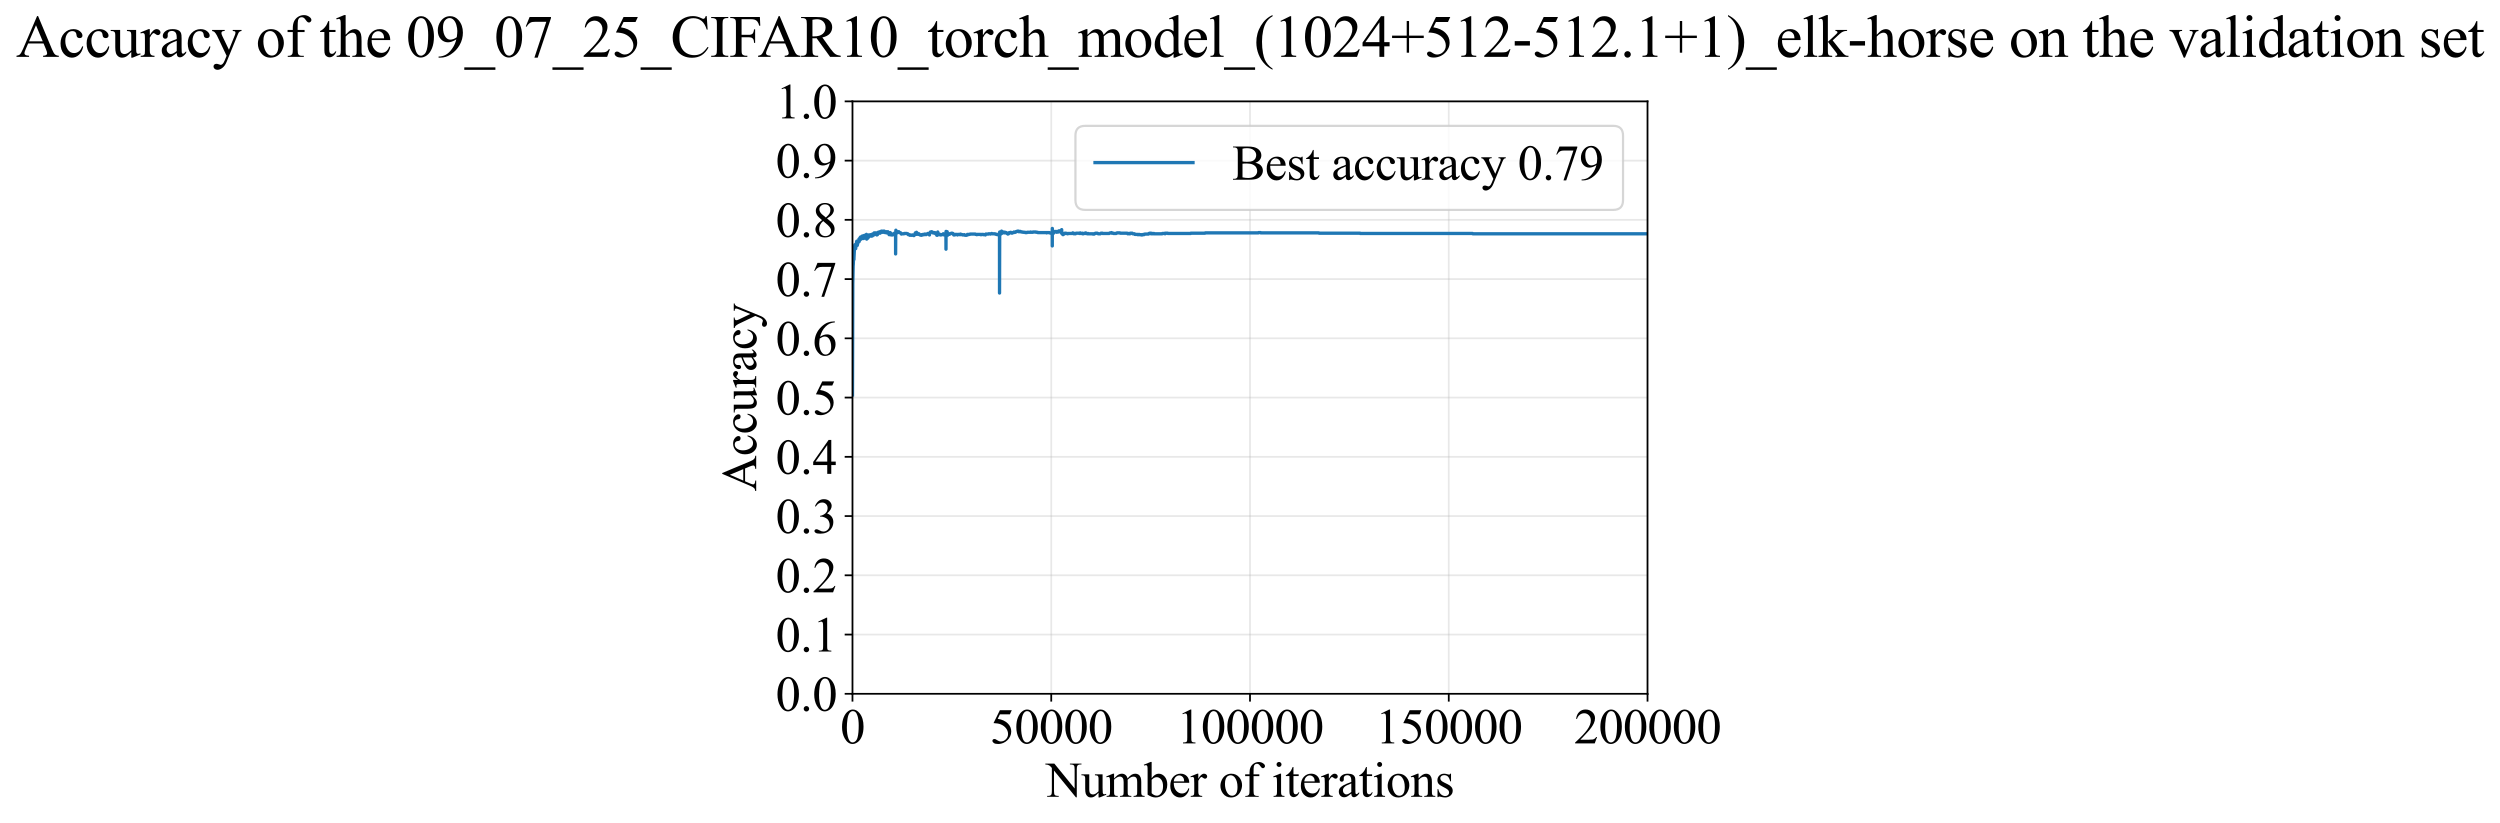 <?xml version="1.0" encoding="utf-8" standalone="no"?>
<!DOCTYPE svg PUBLIC "-//W3C//DTD SVG 1.1//EN"
  "http://www.w3.org/Graphics/SVG/1.1/DTD/svg11.dtd">
<svg xmlns:xlink="http://www.w3.org/1999/xlink" width="1122.948pt" height="369.808pt" viewBox="0 0 1122.948 369.808" xmlns="http://www.w3.org/2000/svg" version="1.1">
 <defs>
  <style type="text/css">*{stroke-linejoin: round; stroke-linecap: butt}</style>
 </defs>
 <g id="figure_1">
  <g id="patch_1">
   <path d="M 0 369.808 
L 1122.948 369.808 
L 1122.948 0 
L 0 0 
z
" style="fill: #ffffff"/>
  </g>
  <g id="axes_1">
   <g id="patch_2">
    <path d="M 382.914 311.644 
L 740.034 311.644 
L 740.034 45.532 
L 382.914 45.532 
z
" style="fill: #ffffff"/>
   </g>
   <g id="matplotlib.axis_1">
    <g id="xtick_1">
     <g id="line2d_1">
      <path d="M 382.914 311.644 
L 382.914 45.532 
" clip-path="url(#pb375797382)" style="fill: none; stroke: #b0b0b0; stroke-opacity: 0.3; stroke-width: 0.8; stroke-linecap: square"/>
     </g>
     <g id="line2d_2">
      <defs>
       <path id="m239e67e333" d="M 0 0 
L 0 3.5 
" style="stroke: #000000; stroke-width: 0.8"/>
      </defs>
      <g>
       <use xlink:href="#m239e67e333" x="382.914" y="311.644" style="stroke: #000000; stroke-width: 0.8"/>
      </g>
     </g>
     <g id="text_1">
      <!-- 0 -->
      <g transform="translate(377.414 333.92) scale(0.22 -0.22)">
       <defs>
        <path id="TimesNewRomanPSMT-30" d="M 231 2094 
Q 231 2819 450 3342 
Q 669 3866 1031 4122 
Q 1313 4325 1613 4325 
Q 2100 4325 2488 3828 
Q 2972 3213 2972 2159 
Q 2972 1422 2759 906 
Q 2547 391 2217 158 
Q 1888 -75 1581 -75 
Q 975 -75 572 641 
Q 231 1244 231 2094 
z
M 844 2016 
Q 844 1141 1059 588 
Q 1238 122 1591 122 
Q 1759 122 1940 273 
Q 2122 425 2216 781 
Q 2359 1319 2359 2297 
Q 2359 3022 2209 3506 
Q 2097 3866 1919 4016 
Q 1791 4119 1609 4119 
Q 1397 4119 1231 3928 
Q 1006 3669 925 3112 
Q 844 2556 844 2016 
z
" transform="scale(0.016)"/>
       </defs>
       <use xlink:href="#TimesNewRomanPSMT-30"/>
      </g>
     </g>
    </g>
    <g id="xtick_2">
     <g id="line2d_3">
      <path d="M 472.194 311.644 
L 472.194 45.532 
" clip-path="url(#pb375797382)" style="fill: none; stroke: #b0b0b0; stroke-opacity: 0.3; stroke-width: 0.8; stroke-linecap: square"/>
     </g>
     <g id="line2d_4">
      <g>
       <use xlink:href="#m239e67e333" x="472.194" y="311.644" style="stroke: #000000; stroke-width: 0.8"/>
      </g>
     </g>
     <g id="text_2">
      <!-- 50000 -->
      <g transform="translate(444.694 333.92) scale(0.22 -0.22)">
       <defs>
        <path id="TimesNewRomanPSMT-35" d="M 2778 4238 
L 2534 3706 
L 1259 3706 
L 981 3138 
Q 1809 3016 2294 2522 
Q 2709 2097 2709 1522 
Q 2709 1188 2573 903 
Q 2438 619 2231 419 
Q 2025 219 1772 97 
Q 1413 -75 1034 -75 
Q 653 -75 479 54 
Q 306 184 306 341 
Q 306 428 378 495 
Q 450 563 559 563 
Q 641 563 702 538 
Q 763 513 909 409 
Q 1144 247 1384 247 
Q 1750 247 2026 523 
Q 2303 800 2303 1197 
Q 2303 1581 2056 1914 
Q 1809 2247 1375 2428 
Q 1034 2569 447 2591 
L 1259 4238 
L 2778 4238 
z
" transform="scale(0.016)"/>
       </defs>
       <use xlink:href="#TimesNewRomanPSMT-35"/>
       <use xlink:href="#TimesNewRomanPSMT-30" transform="translate(50 0)"/>
       <use xlink:href="#TimesNewRomanPSMT-30" transform="translate(100 0)"/>
       <use xlink:href="#TimesNewRomanPSMT-30" transform="translate(150 0)"/>
       <use xlink:href="#TimesNewRomanPSMT-30" transform="translate(200 0)"/>
      </g>
     </g>
    </g>
    <g id="xtick_3">
     <g id="line2d_5">
      <path d="M 561.474 311.644 
L 561.474 45.532 
" clip-path="url(#pb375797382)" style="fill: none; stroke: #b0b0b0; stroke-opacity: 0.3; stroke-width: 0.8; stroke-linecap: square"/>
     </g>
     <g id="line2d_6">
      <g>
       <use xlink:href="#m239e67e333" x="561.474" y="311.644" style="stroke: #000000; stroke-width: 0.8"/>
      </g>
     </g>
     <g id="text_3">
      <!-- 100000 -->
      <g transform="translate(528.474 333.92) scale(0.22 -0.22)">
       <defs>
        <path id="TimesNewRomanPSMT-31" d="M 750 3822 
L 1781 4325 
L 1884 4325 
L 1884 747 
Q 1884 391 1914 303 
Q 1944 216 2037 169 
Q 2131 122 2419 116 
L 2419 0 
L 825 0 
L 825 116 
Q 1125 122 1212 167 
Q 1300 213 1334 289 
Q 1369 366 1369 747 
L 1369 3034 
Q 1369 3497 1338 3628 
Q 1316 3728 1258 3775 
Q 1200 3822 1119 3822 
Q 1003 3822 797 3725 
L 750 3822 
z
" transform="scale(0.016)"/>
       </defs>
       <use xlink:href="#TimesNewRomanPSMT-31"/>
       <use xlink:href="#TimesNewRomanPSMT-30" transform="translate(50 0)"/>
       <use xlink:href="#TimesNewRomanPSMT-30" transform="translate(100 0)"/>
       <use xlink:href="#TimesNewRomanPSMT-30" transform="translate(150 0)"/>
       <use xlink:href="#TimesNewRomanPSMT-30" transform="translate(200 0)"/>
       <use xlink:href="#TimesNewRomanPSMT-30" transform="translate(250 0)"/>
      </g>
     </g>
    </g>
    <g id="xtick_4">
     <g id="line2d_7">
      <path d="M 650.754 311.644 
L 650.754 45.532 
" clip-path="url(#pb375797382)" style="fill: none; stroke: #b0b0b0; stroke-opacity: 0.3; stroke-width: 0.8; stroke-linecap: square"/>
     </g>
     <g id="line2d_8">
      <g>
       <use xlink:href="#m239e67e333" x="650.754" y="311.644" style="stroke: #000000; stroke-width: 0.8"/>
      </g>
     </g>
     <g id="text_4">
      <!-- 150000 -->
      <g transform="translate(617.754 333.92) scale(0.22 -0.22)">
       <use xlink:href="#TimesNewRomanPSMT-31"/>
       <use xlink:href="#TimesNewRomanPSMT-35" transform="translate(50 0)"/>
       <use xlink:href="#TimesNewRomanPSMT-30" transform="translate(100 0)"/>
       <use xlink:href="#TimesNewRomanPSMT-30" transform="translate(150 0)"/>
       <use xlink:href="#TimesNewRomanPSMT-30" transform="translate(200 0)"/>
       <use xlink:href="#TimesNewRomanPSMT-30" transform="translate(250 0)"/>
      </g>
     </g>
    </g>
    <g id="xtick_5">
     <g id="line2d_9">
      <path d="M 740.034 311.644 
L 740.034 45.532 
" clip-path="url(#pb375797382)" style="fill: none; stroke: #b0b0b0; stroke-opacity: 0.3; stroke-width: 0.8; stroke-linecap: square"/>
     </g>
     <g id="line2d_10">
      <g>
       <use xlink:href="#m239e67e333" x="740.034" y="311.644" style="stroke: #000000; stroke-width: 0.8"/>
      </g>
     </g>
     <g id="text_5">
      <!-- 200000 -->
      <g transform="translate(707.034 333.92) scale(0.22 -0.22)">
       <defs>
        <path id="TimesNewRomanPSMT-32" d="M 2934 816 
L 2638 0 
L 138 0 
L 138 116 
Q 1241 1122 1691 1759 
Q 2141 2397 2141 2925 
Q 2141 3328 1894 3587 
Q 1647 3847 1303 3847 
Q 991 3847 742 3664 
Q 494 3481 375 3128 
L 259 3128 
Q 338 3706 661 4015 
Q 984 4325 1469 4325 
Q 1984 4325 2329 3994 
Q 2675 3663 2675 3213 
Q 2675 2891 2525 2569 
Q 2294 2063 1775 1497 
Q 997 647 803 472 
L 1909 472 
Q 2247 472 2383 497 
Q 2519 522 2628 598 
Q 2738 675 2819 816 
L 2934 816 
z
" transform="scale(0.016)"/>
       </defs>
       <use xlink:href="#TimesNewRomanPSMT-32"/>
       <use xlink:href="#TimesNewRomanPSMT-30" transform="translate(50 0)"/>
       <use xlink:href="#TimesNewRomanPSMT-30" transform="translate(100 0)"/>
       <use xlink:href="#TimesNewRomanPSMT-30" transform="translate(150 0)"/>
       <use xlink:href="#TimesNewRomanPSMT-30" transform="translate(200 0)"/>
       <use xlink:href="#TimesNewRomanPSMT-30" transform="translate(250 0)"/>
      </g>
     </g>
    </g>
    <g id="text_6">
     <!-- Number of iterations -->
     <g transform="translate(469.832 357.902) scale(0.22 -0.22)">
      <defs>
       <path id="TimesNewRomanPSMT-4e" d="M -84 4238 
L 1066 4238 
L 3656 1059 
L 3656 3503 
Q 3656 3894 3569 3991 
Q 3453 4122 3203 4122 
L 3056 4122 
L 3056 4238 
L 4531 4238 
L 4531 4122 
L 4381 4122 
Q 4113 4122 4000 3959 
Q 3931 3859 3931 3503 
L 3931 -69 
L 3819 -69 
L 1025 3344 
L 1025 734 
Q 1025 344 1109 247 
Q 1228 116 1475 116 
L 1625 116 
L 1625 0 
L 150 0 
L 150 116 
L 297 116 
Q 569 116 681 278 
Q 750 378 750 734 
L 750 3681 
Q 566 3897 470 3965 
Q 375 4034 191 4094 
Q 100 4122 -84 4122 
L -84 4238 
z
" transform="scale(0.016)"/>
       <path id="TimesNewRomanPSMT-75" d="M 2709 2863 
L 2709 1128 
Q 2709 631 2732 520 
Q 2756 409 2807 365 
Q 2859 322 2928 322 
Q 3025 322 3147 375 
L 3191 266 
L 2334 -88 
L 2194 -88 
L 2194 519 
Q 1825 119 1631 15 
Q 1438 -88 1222 -88 
Q 981 -88 804 51 
Q 628 191 559 409 
Q 491 628 491 1028 
L 491 2306 
Q 491 2509 447 2587 
Q 403 2666 317 2708 
Q 231 2750 6 2747 
L 6 2863 
L 1009 2863 
L 1009 947 
Q 1009 547 1148 422 
Q 1288 297 1484 297 
Q 1619 297 1789 381 
Q 1959 466 2194 703 
L 2194 2325 
Q 2194 2569 2105 2655 
Q 2016 2741 1734 2747 
L 1734 2863 
L 2709 2863 
z
" transform="scale(0.016)"/>
       <path id="TimesNewRomanPSMT-6d" d="M 1050 2338 
Q 1363 2650 1419 2697 
Q 1559 2816 1721 2881 
Q 1884 2947 2044 2947 
Q 2313 2947 2506 2790 
Q 2700 2634 2766 2338 
Q 3088 2713 3309 2830 
Q 3531 2947 3766 2947 
Q 3994 2947 4170 2830 
Q 4347 2713 4450 2447 
Q 4519 2266 4519 1878 
L 4519 647 
Q 4519 378 4559 278 
Q 4591 209 4675 161 
Q 4759 113 4950 113 
L 4950 0 
L 3538 0 
L 3538 113 
L 3597 113 
Q 3781 113 3884 184 
Q 3956 234 3988 344 
Q 4000 397 4000 647 
L 4000 1878 
Q 4000 2228 3916 2372 
Q 3794 2572 3525 2572 
Q 3359 2572 3192 2489 
Q 3025 2406 2788 2181 
L 2781 2147 
L 2788 2013 
L 2788 647 
Q 2788 353 2820 281 
Q 2853 209 2943 161 
Q 3034 113 3253 113 
L 3253 0 
L 1806 0 
L 1806 113 
Q 2044 113 2133 169 
Q 2222 225 2256 338 
Q 2272 391 2272 647 
L 2272 1878 
Q 2272 2228 2169 2381 
Q 2031 2581 1784 2581 
Q 1616 2581 1450 2491 
Q 1191 2353 1050 2181 
L 1050 647 
Q 1050 366 1089 281 
Q 1128 197 1204 155 
Q 1281 113 1516 113 
L 1516 0 
L 100 0 
L 100 113 
Q 297 113 375 155 
Q 453 197 493 289 
Q 534 381 534 647 
L 534 1741 
Q 534 2213 506 2350 
Q 484 2453 437 2492 
Q 391 2531 309 2531 
Q 222 2531 100 2484 
L 53 2597 
L 916 2947 
L 1050 2947 
L 1050 2338 
z
" transform="scale(0.016)"/>
       <path id="TimesNewRomanPSMT-62" d="M 984 2369 
Q 1400 2947 1881 2947 
Q 2322 2947 2650 2570 
Q 2978 2194 2978 1541 
Q 2978 778 2472 313 
Q 2038 -88 1503 -88 
Q 1253 -88 995 3 
Q 738 94 469 275 
L 469 3241 
Q 469 3728 445 3840 
Q 422 3953 372 3993 
Q 322 4034 247 4034 
Q 159 4034 28 3984 
L -16 4094 
L 844 4444 
L 984 4444 
L 984 2369 
z
M 984 2169 
L 984 456 
Q 1144 300 1314 220 
Q 1484 141 1663 141 
Q 1947 141 2192 453 
Q 2438 766 2438 1363 
Q 2438 1913 2192 2208 
Q 1947 2503 1634 2503 
Q 1469 2503 1303 2419 
Q 1178 2356 984 2169 
z
" transform="scale(0.016)"/>
       <path id="TimesNewRomanPSMT-65" d="M 681 1784 
Q 678 1147 991 784 
Q 1303 422 1725 422 
Q 2006 422 2214 576 
Q 2422 731 2563 1106 
L 2659 1044 
Q 2594 616 2278 264 
Q 1963 -88 1488 -88 
Q 972 -88 605 314 
Q 238 716 238 1394 
Q 238 2128 614 2539 
Q 991 2950 1559 2950 
Q 2041 2950 2350 2633 
Q 2659 2316 2659 1784 
L 681 1784 
z
M 681 1966 
L 2006 1966 
Q 1991 2241 1941 2353 
Q 1863 2528 1708 2628 
Q 1553 2728 1384 2728 
Q 1125 2728 920 2526 
Q 716 2325 681 1966 
z
" transform="scale(0.016)"/>
       <path id="TimesNewRomanPSMT-72" d="M 1038 2947 
L 1038 2303 
Q 1397 2947 1775 2947 
Q 1947 2947 2059 2842 
Q 2172 2738 2172 2600 
Q 2172 2478 2090 2393 
Q 2009 2309 1897 2309 
Q 1788 2309 1652 2417 
Q 1516 2525 1450 2525 
Q 1394 2525 1328 2463 
Q 1188 2334 1038 2041 
L 1038 669 
Q 1038 431 1097 309 
Q 1138 225 1241 169 
Q 1344 113 1538 113 
L 1538 0 
L 72 0 
L 72 113 
Q 291 113 397 181 
Q 475 231 506 341 
Q 522 394 522 644 
L 522 1753 
Q 522 2253 501 2348 
Q 481 2444 426 2487 
Q 372 2531 291 2531 
Q 194 2531 72 2484 
L 41 2597 
L 906 2947 
L 1038 2947 
z
" transform="scale(0.016)"/>
       <path id="TimesNewRomanPSMT-20" transform="scale(0.016)"/>
       <path id="TimesNewRomanPSMT-6f" d="M 1600 2947 
Q 2250 2947 2644 2453 
Q 2978 2031 2978 1484 
Q 2978 1100 2793 706 
Q 2609 313 2286 112 
Q 1963 -88 1566 -88 
Q 919 -88 538 428 
Q 216 863 216 1403 
Q 216 1797 411 2186 
Q 606 2575 925 2761 
Q 1244 2947 1600 2947 
z
M 1503 2744 
Q 1338 2744 1170 2645 
Q 1003 2547 900 2300 
Q 797 2053 797 1666 
Q 797 1041 1045 587 
Q 1294 134 1700 134 
Q 2003 134 2200 384 
Q 2397 634 2397 1244 
Q 2397 2006 2069 2444 
Q 1847 2744 1503 2744 
z
" transform="scale(0.016)"/>
       <path id="TimesNewRomanPSMT-66" d="M 1319 2638 
L 1319 756 
Q 1319 356 1406 250 
Q 1522 113 1716 113 
L 1975 113 
L 1975 0 
L 266 0 
L 266 113 
L 394 113 
Q 519 113 622 175 
Q 725 238 764 344 
Q 803 450 803 756 
L 803 2638 
L 247 2638 
L 247 2863 
L 803 2863 
L 803 3050 
Q 803 3478 940 3775 
Q 1078 4072 1361 4255 
Q 1644 4438 1997 4438 
Q 2325 4438 2600 4225 
Q 2781 4084 2781 3909 
Q 2781 3816 2700 3733 
Q 2619 3650 2525 3650 
Q 2453 3650 2373 3701 
Q 2294 3753 2178 3923 
Q 2063 4094 1966 4153 
Q 1869 4213 1750 4213 
Q 1606 4213 1506 4136 
Q 1406 4059 1362 3898 
Q 1319 3738 1319 3069 
L 1319 2863 
L 2056 2863 
L 2056 2638 
L 1319 2638 
z
" transform="scale(0.016)"/>
       <path id="TimesNewRomanPSMT-69" d="M 928 4444 
Q 1059 4444 1151 4351 
Q 1244 4259 1244 4128 
Q 1244 3997 1151 3903 
Q 1059 3809 928 3809 
Q 797 3809 703 3903 
Q 609 3997 609 4128 
Q 609 4259 701 4351 
Q 794 4444 928 4444 
z
M 1188 2947 
L 1188 647 
Q 1188 378 1227 289 
Q 1266 200 1342 156 
Q 1419 113 1622 113 
L 1622 0 
L 231 0 
L 231 113 
Q 441 113 512 153 
Q 584 194 626 287 
Q 669 381 669 647 
L 669 1750 
Q 669 2216 641 2353 
Q 619 2453 572 2492 
Q 525 2531 444 2531 
Q 356 2531 231 2484 
L 188 2597 
L 1050 2947 
L 1188 2947 
z
" transform="scale(0.016)"/>
       <path id="TimesNewRomanPSMT-74" d="M 1031 3803 
L 1031 2863 
L 1700 2863 
L 1700 2644 
L 1031 2644 
L 1031 788 
Q 1031 509 1111 412 
Q 1191 316 1316 316 
Q 1419 316 1516 380 
Q 1613 444 1666 569 
L 1788 569 
Q 1678 263 1478 108 
Q 1278 -47 1066 -47 
Q 922 -47 784 33 
Q 647 113 581 261 
Q 516 409 516 719 
L 516 2644 
L 63 2644 
L 63 2747 
Q 234 2816 414 2980 
Q 594 3144 734 3369 
Q 806 3488 934 3803 
L 1031 3803 
z
" transform="scale(0.016)"/>
       <path id="TimesNewRomanPSMT-61" d="M 1822 413 
Q 1381 72 1269 19 
Q 1100 -59 909 -59 
Q 613 -59 420 144 
Q 228 347 228 678 
Q 228 888 322 1041 
Q 450 1253 767 1440 
Q 1084 1628 1822 1897 
L 1822 2009 
Q 1822 2438 1686 2597 
Q 1550 2756 1291 2756 
Q 1094 2756 978 2650 
Q 859 2544 859 2406 
L 866 2225 
Q 866 2081 792 2003 
Q 719 1925 600 1925 
Q 484 1925 411 2006 
Q 338 2088 338 2228 
Q 338 2497 613 2722 
Q 888 2947 1384 2947 
Q 1766 2947 2009 2819 
Q 2194 2722 2281 2516 
Q 2338 2381 2338 1966 
L 2338 994 
Q 2338 584 2353 492 
Q 2369 400 2405 369 
Q 2441 338 2488 338 
Q 2538 338 2575 359 
Q 2641 400 2828 588 
L 2828 413 
Q 2478 -56 2159 -56 
Q 2006 -56 1915 50 
Q 1825 156 1822 413 
z
M 1822 616 
L 1822 1706 
Q 1350 1519 1213 1441 
Q 966 1303 859 1153 
Q 753 1003 753 825 
Q 753 600 887 451 
Q 1022 303 1197 303 
Q 1434 303 1822 616 
z
" transform="scale(0.016)"/>
       <path id="TimesNewRomanPSMT-6e" d="M 1034 2341 
Q 1538 2947 1994 2947 
Q 2228 2947 2397 2830 
Q 2566 2713 2666 2444 
Q 2734 2256 2734 1869 
L 2734 647 
Q 2734 375 2778 278 
Q 2813 200 2889 156 
Q 2966 113 3172 113 
L 3172 0 
L 1756 0 
L 1756 113 
L 1816 113 
Q 2016 113 2095 173 
Q 2175 234 2206 353 
Q 2219 400 2219 647 
L 2219 1819 
Q 2219 2209 2117 2386 
Q 2016 2563 1775 2563 
Q 1403 2563 1034 2156 
L 1034 647 
Q 1034 356 1069 288 
Q 1113 197 1189 155 
Q 1266 113 1500 113 
L 1500 0 
L 84 0 
L 84 113 
L 147 113 
Q 366 113 442 223 
Q 519 334 519 647 
L 519 1709 
Q 519 2225 495 2337 
Q 472 2450 423 2490 
Q 375 2531 294 2531 
Q 206 2531 84 2484 
L 38 2597 
L 900 2947 
L 1034 2947 
L 1034 2341 
z
" transform="scale(0.016)"/>
       <path id="TimesNewRomanPSMT-73" d="M 2050 2947 
L 2050 1972 
L 1947 1972 
Q 1828 2431 1642 2597 
Q 1456 2763 1169 2763 
Q 950 2763 815 2647 
Q 681 2531 681 2391 
Q 681 2216 781 2091 
Q 878 1963 1175 1819 
L 1631 1597 
Q 2266 1288 2266 781 
Q 2266 391 1970 151 
Q 1675 -88 1309 -88 
Q 1047 -88 709 6 
Q 606 38 541 38 
Q 469 38 428 -44 
L 325 -44 
L 325 978 
L 428 978 
Q 516 541 762 319 
Q 1009 97 1316 97 
Q 1531 97 1667 223 
Q 1803 350 1803 528 
Q 1803 744 1651 891 
Q 1500 1038 1047 1263 
Q 594 1488 453 1669 
Q 313 1847 313 2119 
Q 313 2472 555 2709 
Q 797 2947 1181 2947 
Q 1350 2947 1591 2875 
Q 1750 2828 1803 2828 
Q 1853 2828 1881 2850 
Q 1909 2872 1947 2947 
L 2050 2947 
z
" transform="scale(0.016)"/>
      </defs>
      <use xlink:href="#TimesNewRomanPSMT-4e"/>
      <use xlink:href="#TimesNewRomanPSMT-75" transform="translate(72.217 0)"/>
      <use xlink:href="#TimesNewRomanPSMT-6d" transform="translate(122.217 0)"/>
      <use xlink:href="#TimesNewRomanPSMT-62" transform="translate(200 0)"/>
      <use xlink:href="#TimesNewRomanPSMT-65" transform="translate(250 0)"/>
      <use xlink:href="#TimesNewRomanPSMT-72" transform="translate(294.385 0)"/>
      <use xlink:href="#TimesNewRomanPSMT-20" transform="translate(327.686 0)"/>
      <use xlink:href="#TimesNewRomanPSMT-6f" transform="translate(352.686 0)"/>
      <use xlink:href="#TimesNewRomanPSMT-66" transform="translate(402.686 0)"/>
      <use xlink:href="#TimesNewRomanPSMT-20" transform="translate(435.986 0)"/>
      <use xlink:href="#TimesNewRomanPSMT-69" transform="translate(460.986 0)"/>
      <use xlink:href="#TimesNewRomanPSMT-74" transform="translate(488.77 0)"/>
      <use xlink:href="#TimesNewRomanPSMT-65" transform="translate(516.553 0)"/>
      <use xlink:href="#TimesNewRomanPSMT-72" transform="translate(560.938 0)"/>
      <use xlink:href="#TimesNewRomanPSMT-61" transform="translate(594.238 0)"/>
      <use xlink:href="#TimesNewRomanPSMT-74" transform="translate(638.623 0)"/>
      <use xlink:href="#TimesNewRomanPSMT-69" transform="translate(666.406 0)"/>
      <use xlink:href="#TimesNewRomanPSMT-6f" transform="translate(694.189 0)"/>
      <use xlink:href="#TimesNewRomanPSMT-6e" transform="translate(744.189 0)"/>
      <use xlink:href="#TimesNewRomanPSMT-73" transform="translate(794.189 0)"/>
     </g>
    </g>
   </g>
   <g id="matplotlib.axis_2">
    <g id="ytick_1">
     <g id="line2d_11">
      <path d="M 382.914 311.644 
L 740.034 311.644 
" clip-path="url(#pb375797382)" style="fill: none; stroke: #b0b0b0; stroke-opacity: 0.3; stroke-width: 0.8; stroke-linecap: square"/>
     </g>
     <g id="line2d_12">
      <defs>
       <path id="m9f73f1f817" d="M 0 0 
L -3.5 0 
" style="stroke: #000000; stroke-width: 0.8"/>
      </defs>
      <g>
       <use xlink:href="#m9f73f1f817" x="382.914" y="311.644" style="stroke: #000000; stroke-width: 0.8"/>
      </g>
     </g>
     <g id="text_7">
      <!-- 0.0 -->
      <g transform="translate(348.414 319.282) scale(0.22 -0.22)">
       <defs>
        <path id="TimesNewRomanPSMT-2e" d="M 800 606 
Q 947 606 1047 504 
Q 1147 403 1147 259 
Q 1147 116 1045 14 
Q 944 -88 800 -88 
Q 656 -88 554 14 
Q 453 116 453 259 
Q 453 406 554 506 
Q 656 606 800 606 
z
" transform="scale(0.016)"/>
       </defs>
       <use xlink:href="#TimesNewRomanPSMT-30"/>
       <use xlink:href="#TimesNewRomanPSMT-2e" transform="translate(50 0)"/>
       <use xlink:href="#TimesNewRomanPSMT-30" transform="translate(75 0)"/>
      </g>
     </g>
    </g>
    <g id="ytick_2">
     <g id="line2d_13">
      <path d="M 382.914 285.032 
L 740.034 285.032 
" clip-path="url(#pb375797382)" style="fill: none; stroke: #b0b0b0; stroke-opacity: 0.3; stroke-width: 0.8; stroke-linecap: square"/>
     </g>
     <g id="line2d_14">
      <g>
       <use xlink:href="#m9f73f1f817" x="382.914" y="285.032" style="stroke: #000000; stroke-width: 0.8"/>
      </g>
     </g>
     <g id="text_8">
      <!-- 0.1 -->
      <g transform="translate(348.414 292.67) scale(0.22 -0.22)">
       <use xlink:href="#TimesNewRomanPSMT-30"/>
       <use xlink:href="#TimesNewRomanPSMT-2e" transform="translate(50 0)"/>
       <use xlink:href="#TimesNewRomanPSMT-31" transform="translate(75 0)"/>
      </g>
     </g>
    </g>
    <g id="ytick_3">
     <g id="line2d_15">
      <path d="M 382.914 258.421 
L 740.034 258.421 
" clip-path="url(#pb375797382)" style="fill: none; stroke: #b0b0b0; stroke-opacity: 0.3; stroke-width: 0.8; stroke-linecap: square"/>
     </g>
     <g id="line2d_16">
      <g>
       <use xlink:href="#m9f73f1f817" x="382.914" y="258.421" style="stroke: #000000; stroke-width: 0.8"/>
      </g>
     </g>
     <g id="text_9">
      <!-- 0.2 -->
      <g transform="translate(348.414 266.059) scale(0.22 -0.22)">
       <use xlink:href="#TimesNewRomanPSMT-30"/>
       <use xlink:href="#TimesNewRomanPSMT-2e" transform="translate(50 0)"/>
       <use xlink:href="#TimesNewRomanPSMT-32" transform="translate(75 0)"/>
      </g>
     </g>
    </g>
    <g id="ytick_4">
     <g id="line2d_17">
      <path d="M 382.914 231.81 
L 740.034 231.81 
" clip-path="url(#pb375797382)" style="fill: none; stroke: #b0b0b0; stroke-opacity: 0.3; stroke-width: 0.8; stroke-linecap: square"/>
     </g>
     <g id="line2d_18">
      <g>
       <use xlink:href="#m9f73f1f817" x="382.914" y="231.81" style="stroke: #000000; stroke-width: 0.8"/>
      </g>
     </g>
     <g id="text_10">
      <!-- 0.3 -->
      <g transform="translate(348.414 239.448) scale(0.22 -0.22)">
       <defs>
        <path id="TimesNewRomanPSMT-33" d="M 325 3431 
Q 506 3859 782 4092 
Q 1059 4325 1472 4325 
Q 1981 4325 2253 3994 
Q 2459 3747 2459 3466 
Q 2459 3003 1878 2509 
Q 2269 2356 2469 2072 
Q 2669 1788 2669 1403 
Q 2669 853 2319 450 
Q 1863 -75 997 -75 
Q 569 -75 414 31 
Q 259 138 259 259 
Q 259 350 332 419 
Q 406 488 509 488 
Q 588 488 669 463 
Q 722 447 909 348 
Q 1097 250 1169 231 
Q 1284 197 1416 197 
Q 1734 197 1970 444 
Q 2206 691 2206 1028 
Q 2206 1275 2097 1509 
Q 2016 1684 1919 1775 
Q 1784 1900 1550 2001 
Q 1316 2103 1072 2103 
L 972 2103 
L 972 2197 
Q 1219 2228 1467 2375 
Q 1716 2522 1828 2728 
Q 1941 2934 1941 3181 
Q 1941 3503 1739 3701 
Q 1538 3900 1238 3900 
Q 753 3900 428 3381 
L 325 3431 
z
" transform="scale(0.016)"/>
       </defs>
       <use xlink:href="#TimesNewRomanPSMT-30"/>
       <use xlink:href="#TimesNewRomanPSMT-2e" transform="translate(50 0)"/>
       <use xlink:href="#TimesNewRomanPSMT-33" transform="translate(75 0)"/>
      </g>
     </g>
    </g>
    <g id="ytick_5">
     <g id="line2d_19">
      <path d="M 382.914 205.199 
L 740.034 205.199 
" clip-path="url(#pb375797382)" style="fill: none; stroke: #b0b0b0; stroke-opacity: 0.3; stroke-width: 0.8; stroke-linecap: square"/>
     </g>
     <g id="line2d_20">
      <g>
       <use xlink:href="#m9f73f1f817" x="382.914" y="205.199" style="stroke: #000000; stroke-width: 0.8"/>
      </g>
     </g>
     <g id="text_11">
      <!-- 0.4 -->
      <g transform="translate(348.414 212.837) scale(0.22 -0.22)">
       <defs>
        <path id="TimesNewRomanPSMT-34" d="M 2978 1563 
L 2978 1119 
L 2409 1119 
L 2409 0 
L 1894 0 
L 1894 1119 
L 100 1119 
L 100 1519 
L 2066 4325 
L 2409 4325 
L 2409 1563 
L 2978 1563 
z
M 1894 1563 
L 1894 3666 
L 406 1563 
L 1894 1563 
z
" transform="scale(0.016)"/>
       </defs>
       <use xlink:href="#TimesNewRomanPSMT-30"/>
       <use xlink:href="#TimesNewRomanPSMT-2e" transform="translate(50 0)"/>
       <use xlink:href="#TimesNewRomanPSMT-34" transform="translate(75 0)"/>
      </g>
     </g>
    </g>
    <g id="ytick_6">
     <g id="line2d_21">
      <path d="M 382.914 178.588 
L 740.034 178.588 
" clip-path="url(#pb375797382)" style="fill: none; stroke: #b0b0b0; stroke-opacity: 0.3; stroke-width: 0.8; stroke-linecap: square"/>
     </g>
     <g id="line2d_22">
      <g>
       <use xlink:href="#m9f73f1f817" x="382.914" y="178.588" style="stroke: #000000; stroke-width: 0.8"/>
      </g>
     </g>
     <g id="text_12">
      <!-- 0.5 -->
      <g transform="translate(348.414 186.226) scale(0.22 -0.22)">
       <use xlink:href="#TimesNewRomanPSMT-30"/>
       <use xlink:href="#TimesNewRomanPSMT-2e" transform="translate(50 0)"/>
       <use xlink:href="#TimesNewRomanPSMT-35" transform="translate(75 0)"/>
      </g>
     </g>
    </g>
    <g id="ytick_7">
     <g id="line2d_23">
      <path d="M 382.914 151.976 
L 740.034 151.976 
" clip-path="url(#pb375797382)" style="fill: none; stroke: #b0b0b0; stroke-opacity: 0.3; stroke-width: 0.8; stroke-linecap: square"/>
     </g>
     <g id="line2d_24">
      <g>
       <use xlink:href="#m9f73f1f817" x="382.914" y="151.976" style="stroke: #000000; stroke-width: 0.8"/>
      </g>
     </g>
     <g id="text_13">
      <!-- 0.6 -->
      <g transform="translate(348.414 159.614) scale(0.22 -0.22)">
       <defs>
        <path id="TimesNewRomanPSMT-36" d="M 2869 4325 
L 2869 4209 
Q 2456 4169 2195 4045 
Q 1934 3922 1679 3669 
Q 1425 3416 1258 3105 
Q 1091 2794 978 2366 
Q 1428 2675 1881 2675 
Q 2316 2675 2634 2325 
Q 2953 1975 2953 1425 
Q 2953 894 2631 456 
Q 2244 -75 1606 -75 
Q 1172 -75 869 213 
Q 275 772 275 1663 
Q 275 2231 503 2743 
Q 731 3256 1154 3653 
Q 1578 4050 1965 4187 
Q 2353 4325 2688 4325 
L 2869 4325 
z
M 925 2138 
Q 869 1716 869 1456 
Q 869 1156 980 804 
Q 1091 453 1309 247 
Q 1469 100 1697 100 
Q 1969 100 2183 356 
Q 2397 613 2397 1088 
Q 2397 1622 2184 2012 
Q 1972 2403 1581 2403 
Q 1463 2403 1327 2353 
Q 1191 2303 925 2138 
z
" transform="scale(0.016)"/>
       </defs>
       <use xlink:href="#TimesNewRomanPSMT-30"/>
       <use xlink:href="#TimesNewRomanPSMT-2e" transform="translate(50 0)"/>
       <use xlink:href="#TimesNewRomanPSMT-36" transform="translate(75 0)"/>
      </g>
     </g>
    </g>
    <g id="ytick_8">
     <g id="line2d_25">
      <path d="M 382.914 125.365 
L 740.034 125.365 
" clip-path="url(#pb375797382)" style="fill: none; stroke: #b0b0b0; stroke-opacity: 0.3; stroke-width: 0.8; stroke-linecap: square"/>
     </g>
     <g id="line2d_26">
      <g>
       <use xlink:href="#m9f73f1f817" x="382.914" y="125.365" style="stroke: #000000; stroke-width: 0.8"/>
      </g>
     </g>
     <g id="text_14">
      <!-- 0.7 -->
      <g transform="translate(348.414 133.003) scale(0.22 -0.22)">
       <defs>
        <path id="TimesNewRomanPSMT-37" d="M 644 4238 
L 2916 4238 
L 2916 4119 
L 1503 -88 
L 1153 -88 
L 2419 3728 
L 1253 3728 
Q 900 3728 750 3644 
Q 488 3500 328 3200 
L 238 3234 
L 644 4238 
z
" transform="scale(0.016)"/>
       </defs>
       <use xlink:href="#TimesNewRomanPSMT-30"/>
       <use xlink:href="#TimesNewRomanPSMT-2e" transform="translate(50 0)"/>
       <use xlink:href="#TimesNewRomanPSMT-37" transform="translate(75 0)"/>
      </g>
     </g>
    </g>
    <g id="ytick_9">
     <g id="line2d_27">
      <path d="M 382.914 98.754 
L 740.034 98.754 
" clip-path="url(#pb375797382)" style="fill: none; stroke: #b0b0b0; stroke-opacity: 0.3; stroke-width: 0.8; stroke-linecap: square"/>
     </g>
     <g id="line2d_28">
      <g>
       <use xlink:href="#m9f73f1f817" x="382.914" y="98.754" style="stroke: #000000; stroke-width: 0.8"/>
      </g>
     </g>
     <g id="text_15">
      <!-- 0.8 -->
      <g transform="translate(348.414 106.392) scale(0.22 -0.22)">
       <defs>
        <path id="TimesNewRomanPSMT-38" d="M 1228 2134 
Q 725 2547 579 2797 
Q 434 3047 434 3316 
Q 434 3728 753 4026 
Q 1072 4325 1600 4325 
Q 2113 4325 2425 4047 
Q 2738 3769 2738 3413 
Q 2738 3175 2569 2928 
Q 2400 2681 1866 2347 
Q 2416 1922 2594 1678 
Q 2831 1359 2831 1006 
Q 2831 559 2490 242 
Q 2150 -75 1597 -75 
Q 994 -75 656 303 
Q 388 606 388 966 
Q 388 1247 577 1523 
Q 766 1800 1228 2134 
z
M 1719 2469 
Q 2094 2806 2194 3001 
Q 2294 3197 2294 3444 
Q 2294 3772 2109 3958 
Q 1925 4144 1606 4144 
Q 1288 4144 1088 3959 
Q 888 3775 888 3528 
Q 888 3366 970 3203 
Q 1053 3041 1206 2894 
L 1719 2469 
z
M 1375 2016 
Q 1116 1797 991 1539 
Q 866 1281 866 981 
Q 866 578 1086 336 
Q 1306 94 1647 94 
Q 1984 94 2187 284 
Q 2391 475 2391 747 
Q 2391 972 2272 1150 
Q 2050 1481 1375 2016 
z
" transform="scale(0.016)"/>
       </defs>
       <use xlink:href="#TimesNewRomanPSMT-30"/>
       <use xlink:href="#TimesNewRomanPSMT-2e" transform="translate(50 0)"/>
       <use xlink:href="#TimesNewRomanPSMT-38" transform="translate(75 0)"/>
      </g>
     </g>
    </g>
    <g id="ytick_10">
     <g id="line2d_29">
      <path d="M 382.914 72.143 
L 740.034 72.143 
" clip-path="url(#pb375797382)" style="fill: none; stroke: #b0b0b0; stroke-opacity: 0.3; stroke-width: 0.8; stroke-linecap: square"/>
     </g>
     <g id="line2d_30">
      <g>
       <use xlink:href="#m9f73f1f817" x="382.914" y="72.143" style="stroke: #000000; stroke-width: 0.8"/>
      </g>
     </g>
     <g id="text_16">
      <!-- 0.9 -->
      <g transform="translate(348.414 79.781) scale(0.22 -0.22)">
       <defs>
        <path id="TimesNewRomanPSMT-39" d="M 338 -88 
L 338 28 
Q 744 34 1094 217 
Q 1444 400 1770 856 
Q 2097 1313 2225 1859 
Q 1734 1544 1338 1544 
Q 891 1544 572 1889 
Q 253 2234 253 2806 
Q 253 3363 572 3797 
Q 956 4325 1575 4325 
Q 2097 4325 2469 3894 
Q 2925 3359 2925 2575 
Q 2925 1869 2578 1258 
Q 2231 647 1613 244 
Q 1109 -88 516 -88 
L 338 -88 
z
M 2275 2091 
Q 2331 2497 2331 2741 
Q 2331 3044 2228 3395 
Q 2125 3747 1936 3934 
Q 1747 4122 1506 4122 
Q 1228 4122 1018 3872 
Q 809 3622 809 3128 
Q 809 2469 1088 2097 
Q 1291 1828 1588 1828 
Q 1731 1828 1928 1897 
Q 2125 1966 2275 2091 
z
" transform="scale(0.016)"/>
       </defs>
       <use xlink:href="#TimesNewRomanPSMT-30"/>
       <use xlink:href="#TimesNewRomanPSMT-2e" transform="translate(50 0)"/>
       <use xlink:href="#TimesNewRomanPSMT-39" transform="translate(75 0)"/>
      </g>
     </g>
    </g>
    <g id="ytick_11">
     <g id="line2d_31">
      <path d="M 382.914 45.532 
L 740.034 45.532 
" clip-path="url(#pb375797382)" style="fill: none; stroke: #b0b0b0; stroke-opacity: 0.3; stroke-width: 0.8; stroke-linecap: square"/>
     </g>
     <g id="line2d_32">
      <g>
       <use xlink:href="#m9f73f1f817" x="382.914" y="45.532" style="stroke: #000000; stroke-width: 0.8"/>
      </g>
     </g>
     <g id="text_17">
      <!-- 1.0 -->
      <g transform="translate(348.414 53.17) scale(0.22 -0.22)">
       <use xlink:href="#TimesNewRomanPSMT-31"/>
       <use xlink:href="#TimesNewRomanPSMT-2e" transform="translate(50 0)"/>
       <use xlink:href="#TimesNewRomanPSMT-30" transform="translate(75 0)"/>
      </g>
     </g>
    </g>
    <g id="text_18">
     <!-- Accuracy -->
     <g transform="translate(339.667 220.726) rotate(-90) scale(0.22 -0.22)">
      <defs>
       <path id="TimesNewRomanPSMT-41" d="M 2928 1419 
L 1288 1419 
L 1000 750 
Q 894 503 894 381 
Q 894 284 986 211 
Q 1078 138 1384 116 
L 1384 0 
L 50 0 
L 50 116 
Q 316 163 394 238 
Q 553 388 747 847 
L 2238 4334 
L 2347 4334 
L 3822 809 
Q 4000 384 4145 257 
Q 4291 131 4550 116 
L 4550 0 
L 2878 0 
L 2878 116 
Q 3131 128 3220 200 
Q 3309 272 3309 375 
Q 3309 513 3184 809 
L 2928 1419 
z
M 2841 1650 
L 2122 3363 
L 1384 1650 
L 2841 1650 
z
" transform="scale(0.016)"/>
       <path id="TimesNewRomanPSMT-63" d="M 2631 1088 
Q 2516 522 2178 217 
Q 1841 -88 1431 -88 
Q 944 -88 581 321 
Q 219 731 219 1428 
Q 219 2103 620 2525 
Q 1022 2947 1584 2947 
Q 2006 2947 2278 2723 
Q 2550 2500 2550 2259 
Q 2550 2141 2473 2067 
Q 2397 1994 2259 1994 
Q 2075 1994 1981 2113 
Q 1928 2178 1911 2362 
Q 1894 2547 1784 2644 
Q 1675 2738 1481 2738 
Q 1169 2738 978 2506 
Q 725 2200 725 1697 
Q 725 1184 976 792 
Q 1228 400 1656 400 
Q 1963 400 2206 609 
Q 2378 753 2541 1131 
L 2631 1088 
z
" transform="scale(0.016)"/>
       <path id="TimesNewRomanPSMT-79" d="M 38 2863 
L 1372 2863 
L 1372 2747 
L 1306 2747 
Q 1166 2747 1095 2686 
Q 1025 2625 1025 2534 
Q 1025 2413 1128 2197 
L 1825 753 
L 2466 2334 
Q 2519 2463 2519 2588 
Q 2519 2644 2497 2672 
Q 2472 2706 2419 2726 
Q 2366 2747 2231 2747 
L 2231 2863 
L 3163 2863 
L 3163 2747 
Q 3047 2734 2984 2696 
Q 2922 2659 2847 2556 
Q 2819 2513 2741 2316 
L 1575 -541 
Q 1406 -956 1132 -1168 
Q 859 -1381 606 -1381 
Q 422 -1381 303 -1275 
Q 184 -1169 184 -1031 
Q 184 -900 270 -820 
Q 356 -741 506 -741 
Q 609 -741 788 -809 
Q 913 -856 944 -856 
Q 1038 -856 1148 -759 
Q 1259 -663 1372 -384 
L 1575 113 
L 547 2272 
Q 500 2369 397 2513 
Q 319 2622 269 2659 
Q 197 2709 38 2747 
L 38 2863 
z
" transform="scale(0.016)"/>
      </defs>
      <use xlink:href="#TimesNewRomanPSMT-41"/>
      <use xlink:href="#TimesNewRomanPSMT-63" transform="translate(72.217 0)"/>
      <use xlink:href="#TimesNewRomanPSMT-63" transform="translate(116.602 0)"/>
      <use xlink:href="#TimesNewRomanPSMT-75" transform="translate(160.986 0)"/>
      <use xlink:href="#TimesNewRomanPSMT-72" transform="translate(210.986 0)"/>
      <use xlink:href="#TimesNewRomanPSMT-61" transform="translate(244.287 0)"/>
      <use xlink:href="#TimesNewRomanPSMT-63" transform="translate(288.672 0)"/>
      <use xlink:href="#TimesNewRomanPSMT-79" transform="translate(333.057 0)"/>
     </g>
    </g>
   </g>
   <g id="line2d_33">
    <path d="M 382.914 177.39 
L 383.057 127.361 
L 383.218 119.511 
L 383.289 118.579 
L 383.361 116.45 
L 383.45 116.583 
L 383.503 116.051 
L 383.557 116.317 
L 383.575 116.583 
L 383.593 115.652 
L 383.807 111.527 
L 383.968 109.931 
L 383.986 110.064 
L 384.075 109.931 
L 384.111 110.729 
L 384.164 110.197 
L 384.182 110.995 
L 384.218 110.463 
L 384.289 110.197 
L 384.325 110.729 
L 384.343 110.596 
L 384.361 111.66 
L 384.378 110.463 
L 384.45 110.596 
L 384.486 110.729 
L 384.593 110.064 
L 384.628 110.596 
L 384.646 109.798 
L 384.789 108.467 
L 384.825 108.733 
L 384.861 108.334 
L 384.986 109.265 
L 385.003 109.132 
L 385.021 109.664 
L 385.075 109.398 
L 385.093 110.197 
L 385.111 108.866 
L 385.182 109.798 
L 385.325 108.733 
L 385.343 108.999 
L 385.396 108.6 
L 385.432 108.733 
L 385.45 108.733 
L 385.593 108.201 
L 385.611 108.334 
L 385.646 108.6 
L 385.664 108.201 
L 385.718 108.334 
L 385.825 107.403 
L 385.843 108.6 
L 385.932 108.467 
L 386.057 107.269 
L 386.075 107.269 
L 386.128 107.536 
L 386.2 107.403 
L 386.218 107.403 
L 386.236 106.87 
L 386.325 107.003 
L 386.361 107.403 
L 386.396 106.87 
L 386.45 107.669 
L 386.521 106.471 
L 386.575 107.136 
L 386.628 106.737 
L 386.736 106.471 
L 386.682 106.87 
L 386.753 106.604 
L 386.807 106.471 
L 386.861 107.136 
L 386.986 106.338 
L 387.039 106.604 
L 387.075 107.136 
L 387.111 106.338 
L 387.128 106.205 
L 387.146 106.737 
L 387.164 107.003 
L 387.182 106.338 
L 387.2 106.338 
L 387.218 106.072 
L 387.236 107.003 
L 387.307 106.338 
L 387.325 107.136 
L 387.414 107.003 
L 387.486 107.136 
L 387.539 106.471 
L 387.575 107.136 
L 387.628 106.737 
L 387.646 105.939 
L 387.682 107.003 
L 387.736 106.87 
L 387.825 106.338 
L 387.843 106.471 
L 387.914 105.939 
L 387.95 107.136 
L 388.057 105.806 
L 388.075 106.737 
L 388.093 106.87 
L 388.128 106.338 
L 388.164 106.87 
L 388.218 106.205 
L 388.289 106.471 
L 388.307 106.072 
L 388.343 106.072 
L 388.432 105.806 
L 388.45 106.604 
L 388.468 105.673 
L 388.557 105.806 
L 388.593 106.205 
L 388.646 105.806 
L 388.664 105.673 
L 388.7 106.072 
L 388.718 106.471 
L 388.771 105.939 
L 388.789 105.939 
L 388.861 106.471 
L 388.896 105.673 
L 389.021 106.737 
L 389.128 105.54 
L 389.236 107.136 
L 389.182 105.274 
L 389.253 106.737 
L 389.271 106.737 
L 389.289 107.403 
L 389.307 106.471 
L 389.361 107.003 
L 389.486 106.471 
L 389.593 106.737 
L 389.611 106.205 
L 389.628 106.87 
L 389.7 106.471 
L 389.771 107.003 
L 389.753 106.205 
L 389.825 106.737 
L 389.843 105.939 
L 389.932 106.072 
L 389.968 106.737 
L 389.986 105.806 
L 390.021 106.471 
L 390.075 105.673 
L 390.057 106.604 
L 390.128 105.806 
L 390.2 106.072 
L 390.182 105.54 
L 390.236 105.939 
L 390.271 105.54 
L 390.289 105.806 
L 390.307 106.338 
L 390.396 106.072 
L 390.468 105.806 
L 390.503 106.072 
L 390.557 106.072 
L 390.736 105.54 
L 390.789 106.072 
L 390.843 105.939 
L 390.95 105.407 
L 391.057 105.806 
L 391.128 105.54 
L 391.093 105.939 
L 391.164 105.806 
L 391.2 105.806 
L 391.271 105.673 
L 391.307 105.806 
L 391.325 105.806 
L 391.343 106.072 
L 391.378 105.54 
L 391.414 105.673 
L 391.432 105.54 
L 391.468 105.939 
L 391.503 105.806 
L 391.539 105.806 
L 391.575 106.072 
L 391.628 105.939 
L 391.646 105.673 
L 391.735 105.806 
L 391.753 105.939 
L 391.771 105.54 
L 391.789 105.673 
L 391.86 105.141 
L 391.878 105.806 
L 391.896 105.939 
L 391.932 105.673 
L 392.003 105.141 
L 392.057 105.407 
L 392.182 105.274 
L 392.2 105.673 
L 392.271 105.141 
L 392.307 105.141 
L 392.36 105.274 
L 392.396 104.874 
L 392.521 105.54 
L 392.646 104.874 
L 392.664 104.608 
L 392.718 105.407 
L 392.735 105.008 
L 392.753 105.008 
L 392.771 104.608 
L 392.86 104.741 
L 392.914 104.741 
L 393.039 104.608 
L 393.075 104.608 
L 393.218 104.874 
L 393.307 104.608 
L 393.325 104.874 
L 393.343 104.874 
L 393.378 104.608 
L 393.396 105.008 
L 393.45 104.874 
L 393.503 105.008 
L 393.575 104.608 
L 393.718 105.141 
L 393.789 105.008 
L 393.86 105.54 
L 393.914 105.008 
L 393.985 105.274 
L 394.021 105.274 
L 394.11 104.741 
L 394.128 105.407 
L 394.146 104.608 
L 394.218 104.741 
L 394.253 105.008 
L 394.343 104.475 
L 394.414 104.342 
L 394.468 104.874 
L 394.593 104.342 
L 394.646 104.608 
L 394.7 104.475 
L 394.718 104.342 
L 394.753 104.608 
L 394.771 104.608 
L 394.807 104.741 
L 394.825 104.608 
L 394.843 104.209 
L 394.896 104.741 
L 394.932 104.608 
L 394.95 104.608 
L 395.039 104.209 
L 395.057 104.741 
L 395.146 104.342 
L 395.218 104.475 
L 395.271 104.076 
L 395.343 104.741 
L 395.414 104.342 
L 395.432 104.342 
L 395.521 104.475 
L 395.557 104.076 
L 395.646 104.475 
L 395.628 103.943 
L 395.682 104.209 
L 395.718 104.209 
L 395.735 104.342 
L 395.753 103.943 
L 395.807 104.076 
L 395.86 104.076 
L 395.95 103.81 
L 395.968 103.943 
L 396.093 104.209 
L 396.128 103.81 
L 396.2 104.209 
L 396.271 104.209 
L 396.307 104.076 
L 396.343 104.342 
L 396.378 104.209 
L 396.414 104.209 
L 396.485 104.342 
L 396.45 104.076 
L 396.503 104.076 
L 396.521 103.943 
L 396.557 104.209 
L 396.593 104.209 
L 396.61 104.209 
L 396.735 103.81 
L 396.86 103.81 
L 396.985 104.342 
L 397.075 103.81 
L 397.11 104.076 
L 397.182 103.81 
L 397.2 104.209 
L 397.235 103.943 
L 397.36 104.342 
L 397.485 104.209 
L 397.539 104.209 
L 397.557 104.475 
L 397.575 104.076 
L 397.628 104.209 
L 397.646 104.076 
L 397.664 104.342 
L 397.718 104.342 
L 397.789 104.475 
L 397.753 104.209 
L 397.825 104.342 
L 397.843 104.342 
L 397.95 104.475 
L 398.021 104.342 
L 398.057 104.475 
L 398.075 104.475 
L 398.2 104.076 
L 398.235 104.608 
L 398.307 104.475 
L 398.414 104.342 
L 398.503 104.608 
L 398.521 104.342 
L 398.539 104.342 
L 398.61 104.209 
L 398.646 104.342 
L 398.682 104.342 
L 398.807 104.076 
L 398.878 104.475 
L 398.914 104.209 
L 398.932 104.209 
L 399.075 104.608 
L 399.146 104.475 
L 399.164 105.008 
L 399.253 104.741 
L 399.378 105.407 
L 399.432 105.274 
L 399.485 105.274 
L 399.521 105.407 
L 399.646 104.874 
L 399.682 104.874 
L 399.807 104.475 
L 399.843 104.475 
L 399.968 104.741 
L 399.985 104.608 
L 400.075 104.741 
L 400.11 104.741 
L 400.253 105.274 
L 400.289 105.54 
L 400.307 105.141 
L 400.36 105.274 
L 400.45 105.008 
L 400.396 105.54 
L 400.468 105.141 
L 400.539 105.407 
L 400.575 105.141 
L 400.628 105.141 
L 400.789 105.54 
L 400.914 105.54 
L 401.039 105.407 
L 401.075 105.407 
L 401.2 105.141 
L 401.325 105.274 
L 401.467 105.008 
L 401.485 105.008 
L 401.592 105.274 
L 401.7 104.874 
L 401.664 105.407 
L 401.717 105.008 
L 401.753 104.741 
L 401.789 105.141 
L 401.807 105.407 
L 401.842 104.874 
L 401.896 105.274 
L 401.914 105.274 
L 401.967 104.874 
L 402.039 105.008 
L 402.075 105.008 
L 402.2 105.274 
L 402.271 104.741 
L 402.289 114.055 
L 402.342 104.475 
L 402.378 104.741 
L 402.396 105.274 
L 402.414 103.411 
L 402.45 104.076 
L 402.467 103.544 
L 402.503 104.209 
L 402.539 104.209 
L 402.7 104.741 
L 402.789 104.342 
L 402.842 104.475 
L 402.86 104.608 
L 402.896 104.209 
L 402.914 104.342 
L 403.039 104.209 
L 403.307 104.209 
L 403.432 104.076 
L 403.467 104.076 
L 403.592 104.209 
L 403.682 104.209 
L 403.735 104.076 
L 403.771 104.209 
L 403.896 104.475 
L 404.235 104.475 
L 404.36 104.608 
L 404.592 104.608 
L 404.735 104.874 
L 404.789 104.874 
L 404.896 105.141 
L 404.914 105.008 
L 406.057 105.008 
L 406.182 104.874 
L 407.325 104.874 
L 407.45 105.008 
L 407.771 105.008 
L 407.914 105.274 
L 407.932 105.141 
L 408.003 105.407 
L 408.503 105.407 
L 408.646 105.673 
L 408.735 105.673 
L 408.86 105.54 
L 409.003 105.54 
L 409.128 105.673 
L 409.646 105.673 
L 409.771 105.54 
L 410.057 105.54 
L 410.182 105.673 
L 410.253 105.673 
L 410.378 105.806 
L 410.575 105.806 
L 410.735 105.407 
L 410.932 105.407 
L 411.146 104.608 
L 411.253 104.608 
L 411.325 104.874 
L 411.378 104.741 
L 411.414 104.741 
L 411.485 104.475 
L 411.521 104.608 
L 411.539 104.608 
L 411.61 105.274 
L 411.664 104.342 
L 411.717 105.008 
L 411.771 104.475 
L 411.842 104.608 
L 411.914 104.608 
L 412.039 104.741 
L 412.057 104.741 
L 412.199 105.008 
L 412.235 104.874 
L 412.271 105.141 
L 412.342 105.274 
L 412.36 105.141 
L 412.432 105.008 
L 412.467 105.141 
L 412.503 105.141 
L 412.628 105.274 
L 412.717 105.274 
L 412.771 105.008 
L 412.824 105.141 
L 412.842 105.141 
L 412.967 105.274 
L 413.057 105.274 
L 413.199 105.54 
L 413.557 105.54 
L 413.682 105.673 
L 413.771 105.673 
L 413.896 105.54 
L 413.949 105.673 
L 413.967 105.407 
L 414.003 105.54 
L 414.074 105.407 
L 414.11 105.54 
L 414.467 105.54 
L 414.61 105.274 
L 414.628 105.274 
L 414.753 105.407 
L 414.824 105.407 
L 414.949 105.274 
L 415.057 105.274 
L 415.164 105.407 
L 415.307 105.141 
L 415.396 105.141 
L 415.521 105.274 
L 415.753 105.274 
L 415.878 105.141 
L 415.914 105.141 
L 415.932 105.407 
L 416.021 105.274 
L 416.199 105.274 
L 416.324 105.141 
L 416.574 105.141 
L 416.717 104.874 
L 417.307 104.874 
L 417.378 105.407 
L 417.432 105.141 
L 417.449 105.008 
L 417.485 105.54 
L 417.539 105.141 
L 417.574 105.141 
L 417.753 104.475 
L 417.807 104.608 
L 417.842 104.475 
L 417.932 104.209 
L 417.967 104.342 
L 418.039 104.342 
L 418.164 104.209 
L 418.324 104.209 
L 418.414 104.076 
L 418.432 104.209 
L 418.467 104.209 
L 418.485 104.076 
L 418.574 104.209 
L 418.771 104.209 
L 418.896 104.342 
L 418.914 104.342 
L 419.057 104.608 
L 419.074 104.608 
L 419.199 104.475 
L 419.36 104.475 
L 419.485 104.608 
L 419.574 104.608 
L 419.646 104.741 
L 419.664 104.608 
L 419.735 104.475 
L 419.771 104.608 
L 419.896 104.608 
L 419.914 104.475 
L 419.967 104.741 
L 419.985 104.741 
L 420.003 104.741 
L 420.021 104.608 
L 420.092 104.874 
L 420.11 104.741 
L 420.253 105.008 
L 420.324 105.008 
L 420.449 105.141 
L 420.503 105.141 
L 420.628 105.274 
L 420.664 105.274 
L 420.789 105.673 
L 420.807 105.54 
L 420.824 105.54 
L 420.932 105.673 
L 420.949 105.407 
L 421.039 105.673 
L 421.057 105.673 
L 421.217 104.209 
L 421.271 104.874 
L 421.289 104.874 
L 421.324 104.741 
L 421.414 105.008 
L 421.467 105.008 
L 421.485 104.874 
L 421.503 105.141 
L 421.574 105.008 
L 421.699 105.141 
L 421.985 105.141 
L 422.11 105.407 
L 422.235 105.407 
L 422.36 105.54 
L 422.699 105.54 
L 422.824 105.407 
L 423.253 105.407 
L 423.378 105.274 
L 423.396 105.274 
L 423.521 105.141 
L 423.556 105.141 
L 423.681 105.008 
L 423.789 105.008 
L 423.931 105.274 
L 424.056 105.274 
L 424.11 105.54 
L 424.181 105.407 
L 424.253 105.407 
L 424.324 105.274 
L 424.378 105.54 
L 424.431 105.54 
L 424.449 105.407 
L 424.539 105.54 
L 424.61 105.54 
L 424.735 105.673 
L 424.842 105.673 
L 424.896 105.274 
L 424.914 111.926 
L 424.949 103.943 
L 425.003 104.475 
L 425.146 105.008 
L 425.181 105.008 
L 425.235 104.342 
L 425.324 104.741 
L 425.342 104.741 
L 425.449 104.076 
L 425.467 104.608 
L 425.628 105.673 
L 425.753 105.407 
L 425.824 105.407 
L 425.967 105.141 
L 426.039 105.274 
L 426.074 105.141 
L 426.253 105.141 
L 426.324 105.274 
L 426.36 105.141 
L 426.378 105.141 
L 426.503 105.008 
L 426.664 105.008 
L 426.699 105.141 
L 426.771 105.008 
L 426.806 105.008 
L 426.931 104.874 
L 427.324 104.874 
L 427.449 104.741 
L 427.681 104.741 
L 427.806 104.874 
L 428.056 104.874 
L 428.217 105.274 
L 428.271 105.274 
L 428.414 105.54 
L 428.806 105.54 
L 428.931 105.407 
L 429.021 105.407 
L 429.056 105.274 
L 429.128 105.407 
L 429.181 105.407 
L 429.306 105.274 
L 429.842 105.274 
L 429.967 105.407 
L 430.074 105.407 
L 430.092 105.54 
L 430.181 105.407 
L 430.324 105.407 
L 430.449 105.274 
L 430.985 105.274 
L 431.11 105.407 
L 431.164 105.407 
L 431.289 105.274 
L 431.36 105.407 
L 431.378 105.274 
L 431.414 105.141 
L 431.485 105.274 
L 431.842 105.274 
L 431.967 105.407 
L 432.324 105.407 
L 432.449 105.54 
L 432.931 105.54 
L 433.056 105.407 
L 433.163 105.407 
L 433.288 105.54 
L 433.342 105.54 
L 433.467 105.673 
L 434.217 105.673 
L 434.342 105.54 
L 434.36 105.54 
L 434.485 105.407 
L 434.521 105.407 
L 434.538 105.274 
L 434.628 105.407 
L 434.967 105.407 
L 435.092 105.274 
L 435.61 105.274 
L 435.735 105.141 
L 438.074 105.141 
L 438.199 105.274 
L 438.61 105.274 
L 438.735 105.407 
L 438.788 105.407 
L 438.913 105.274 
L 440.342 105.274 
L 440.467 105.407 
L 440.878 105.407 
L 441.003 105.274 
L 441.574 105.274 
L 441.699 105.407 
L 442.503 105.407 
L 442.61 105.54 
L 442.753 105.141 
L 442.77 105.274 
L 442.86 105.141 
L 443.949 105.141 
L 444.074 105.008 
L 444.717 105.008 
L 444.842 105.141 
L 444.86 105.141 
L 444.985 105.008 
L 445.324 105.008 
L 445.449 104.874 
L 445.503 104.874 
L 445.628 105.008 
L 446.878 105.008 
L 447.003 105.141 
L 447.324 105.141 
L 447.449 105.274 
L 447.842 105.274 
L 447.967 105.407 
L 448.038 105.407 
L 448.163 105.274 
L 448.895 105.274 
L 448.931 104.874 
L 448.949 105.141 
L 448.967 131.619 
L 449.038 104.209 
L 449.056 104.342 
L 449.074 104.342 
L 449.217 104.874 
L 449.378 104.475 
L 449.395 104.475 
L 449.413 104.342 
L 449.467 104.741 
L 449.538 105.141 
L 449.556 104.608 
L 449.574 104.741 
L 449.592 104.874 
L 449.628 104.342 
L 449.681 104.342 
L 449.699 104.608 
L 449.77 104.076 
L 449.878 103.81 
L 449.895 103.943 
L 450.092 104.608 
L 450.128 104.608 
L 450.235 104.741 
L 450.395 104.209 
L 450.431 104.342 
L 450.503 104.209 
L 450.52 104.209 
L 450.645 104.342 
L 450.77 104.342 
L 450.895 104.209 
L 451.038 104.475 
L 451.235 104.475 
L 451.27 104.608 
L 451.342 104.475 
L 451.395 104.475 
L 451.52 104.342 
L 451.538 104.342 
L 451.681 104.608 
L 451.77 104.608 
L 451.895 104.475 
L 452.02 104.475 
L 452.163 104.741 
L 452.217 104.741 
L 452.324 104.874 
L 452.449 104.741 
L 452.574 104.874 
L 452.681 104.874 
L 452.717 105.141 
L 452.788 105.008 
L 453.02 105.008 
L 453.145 104.874 
L 453.181 104.874 
L 453.342 104.475 
L 453.985 104.475 
L 454.002 104.342 
L 454.038 104.608 
L 454.074 104.608 
L 454.431 104.608 
L 454.556 104.741 
L 454.681 104.608 
L 454.806 104.608 
L 454.931 104.475 
L 455.377 104.475 
L 455.431 104.209 
L 455.502 104.342 
L 456.11 104.342 
L 456.252 104.076 
L 456.556 104.076 
L 456.681 103.943 
L 456.931 103.943 
L 457.056 103.81 
L 457.449 103.81 
L 457.592 104.076 
L 457.931 104.076 
L 458.056 103.943 
L 458.181 104.076 
L 458.217 104.076 
L 458.342 103.943 
L 458.467 104.076 
L 458.627 104.076 
L 458.752 104.209 
L 459.413 104.209 
L 459.538 104.342 
L 460.431 104.342 
L 460.556 104.475 
L 461.235 104.475 
L 461.36 104.342 
L 462.842 104.342 
L 462.949 104.209 
L 463.074 104.342 
L 463.895 104.342 
L 464.02 104.209 
L 465.324 104.209 
L 465.449 104.342 
L 466.056 104.342 
L 466.181 104.475 
L 470.092 104.475 
L 470.109 104.608 
L 470.199 104.475 
L 471.324 104.475 
L 471.449 104.608 
L 471.824 104.608 
L 471.949 104.741 
L 472.449 104.741 
L 472.538 104.608 
L 472.556 104.741 
L 472.609 104.741 
L 472.645 104.076 
L 472.663 110.463 
L 472.681 102.613 
L 472.752 104.608 
L 472.824 105.008 
L 472.877 104.874 
L 472.913 104.874 
L 473.056 104.342 
L 473.074 104.475 
L 473.216 104.741 
L 473.234 104.741 
L 473.431 104.076 
L 473.538 104.076 
L 473.609 104.209 
L 473.645 104.076 
L 473.895 104.076 
L 473.913 103.943 
L 474.002 104.076 
L 474.074 104.076 
L 474.199 104.209 
L 474.252 104.209 
L 474.359 104.076 
L 474.484 104.209 
L 474.645 104.209 
L 474.699 104.342 
L 474.734 104.209 
L 474.806 103.943 
L 474.841 104.209 
L 475.002 104.209 
L 475.109 104.076 
L 475.234 104.209 
L 475.502 104.209 
L 475.681 103.677 
L 475.877 103.677 
L 476.002 103.81 
L 476.056 103.81 
L 476.181 103.943 
L 476.324 103.943 
L 476.449 103.677 
L 476.627 104.209 
L 476.663 104.209 
L 476.77 104.608 
L 476.788 104.475 
L 476.841 104.475 
L 476.877 103.145 
L 476.931 104.874 
L 477.002 104.342 
L 477.038 104.741 
L 477.163 105.141 
L 477.234 104.741 
L 477.288 105.008 
L 477.431 105.274 
L 477.466 105.274 
L 477.484 105.407 
L 477.52 105.141 
L 477.556 105.141 
L 477.591 105.141 
L 477.716 105.008 
L 477.734 105.008 
L 477.824 105.141 
L 477.841 105.008 
L 477.859 105.008 
L 477.949 105.141 
L 477.966 105.008 
L 478.091 104.874 
L 478.199 104.874 
L 478.324 104.741 
L 478.806 104.741 
L 478.931 104.874 
L 479.377 104.874 
L 479.502 105.008 
L 479.627 105.008 
L 479.752 104.874 
L 481.716 104.874 
L 481.859 104.608 
L 481.913 104.608 
L 482.038 104.741 
L 482.234 104.741 
L 482.377 105.008 
L 482.502 105.008 
L 482.627 104.874 
L 482.788 104.874 
L 482.913 105.008 
L 483.109 105.008 
L 483.234 104.874 
L 483.288 104.874 
L 483.413 104.741 
L 484.698 104.741 
L 484.823 104.874 
L 484.859 104.874 
L 484.984 104.741 
L 485.109 104.741 
L 485.198 104.608 
L 485.216 104.741 
L 485.288 104.741 
L 485.413 104.874 
L 486.002 104.874 
L 486.127 104.741 
L 486.27 105.008 
L 486.609 105.008 
L 486.734 104.874 
L 486.984 104.874 
L 487.109 104.741 
L 487.234 104.741 
L 487.323 104.874 
L 487.341 104.741 
L 487.663 104.741 
L 487.698 104.608 
L 487.716 104.874 
L 487.752 104.874 
L 488.216 104.874 
L 488.341 105.008 
L 488.734 105.008 
L 488.752 104.874 
L 488.841 105.008 
L 490.806 105.008 
L 490.931 105.141 
L 491.198 105.141 
L 491.323 105.008 
L 491.431 105.008 
L 491.484 105.141 
L 491.538 105.008 
L 491.573 105.008 
L 491.698 104.874 
L 492.056 104.874 
L 492.181 104.741 
L 492.841 104.741 
L 492.966 104.874 
L 493.163 104.874 
L 493.288 105.008 
L 494.288 105.008 
L 494.413 104.874 
L 494.448 104.874 
L 494.573 104.741 
L 495.163 104.741 
L 495.288 104.874 
L 498.198 104.874 
L 498.323 104.741 
L 498.484 104.741 
L 498.609 104.608 
L 499.163 104.608 
L 499.27 104.475 
L 499.413 104.741 
L 499.502 104.608 
L 499.52 104.741 
L 500.091 104.741 
L 500.216 104.874 
L 501.323 104.874 
L 501.448 104.741 
L 501.627 104.741 
L 501.752 104.608 
L 503.038 104.608 
L 503.163 104.741 
L 506.252 104.741 
L 506.377 104.874 
L 506.43 104.874 
L 506.555 105.008 
L 506.609 104.874 
L 506.662 105.008 
L 506.752 105.008 
L 506.877 104.874 
L 507.127 104.874 
L 507.252 105.008 
L 507.591 105.008 
L 507.734 104.741 
L 508.412 104.741 
L 508.537 104.874 
L 508.555 104.741 
L 508.645 104.874 
L 508.68 104.874 
L 508.805 105.008 
L 509.591 105.008 
L 509.734 105.274 
L 510.895 105.274 
L 511.02 105.407 
L 511.43 105.407 
L 511.555 105.274 
L 511.662 105.274 
L 511.787 105.407 
L 512.502 105.407 
L 512.627 105.54 
L 512.859 105.54 
L 512.895 105.407 
L 512.966 105.54 
L 513.02 105.54 
L 513.145 105.407 
L 513.591 105.407 
L 513.609 105.274 
L 513.698 105.407 
L 513.716 105.407 
L 513.805 105.274 
L 513.823 105.407 
L 513.841 105.407 
L 513.966 105.274 
L 514.109 105.274 
L 514.234 105.141 
L 515.877 105.141 
L 516.019 104.874 
L 516.055 104.874 
L 516.091 105.008 
L 516.162 104.874 
L 516.359 104.874 
L 516.484 104.741 
L 516.609 104.874 
L 516.716 104.741 
L 516.805 104.874 
L 516.823 104.741 
L 516.877 104.741 
L 517.002 105.008 
L 517.019 104.741 
L 517.109 105.008 
L 517.198 104.874 
L 517.216 105.008 
L 517.305 105.008 
L 517.359 104.874 
L 517.412 105.008 
L 517.448 105.008 
L 517.484 104.874 
L 517.555 105.008 
L 517.573 105.008 
L 517.644 104.874 
L 517.68 105.008 
L 517.698 105.008 
L 517.716 104.874 
L 517.805 105.008 
L 517.823 105.008 
L 517.93 104.874 
L 518.055 105.008 
L 518.269 105.008 
L 518.341 104.874 
L 518.377 105.008 
L 522.002 105.008 
L 522.127 104.874 
L 523.234 104.874 
L 523.305 105.008 
L 523.359 104.741 
L 523.484 104.874 
L 523.627 104.874 
L 523.752 104.741 
L 524.484 104.741 
L 524.609 104.874 
L 534.805 104.874 
L 534.93 104.741 
L 541.251 104.741 
L 541.376 104.608 
L 565.197 104.608 
L 565.322 104.475 
L 566.233 104.475 
L 566.358 104.608 
L 592.376 104.608 
L 592.501 104.741 
L 610.875 104.741 
L 611 104.874 
L 661.428 104.874 
L 661.553 105.008 
L 740.034 105.008 
L 740.034 105.008 
" clip-path="url(#pb375797382)" style="fill: none; stroke: #1f77b4; stroke-width: 1.5; stroke-linecap: square"/>
   </g>
   <g id="patch_3">
    <path d="M 382.914 311.644 
L 382.914 45.532 
" style="fill: none; stroke: #000000; stroke-width: 0.8; stroke-linejoin: miter; stroke-linecap: square"/>
   </g>
   <g id="patch_4">
    <path d="M 740.034 311.644 
L 740.034 45.532 
" style="fill: none; stroke: #000000; stroke-width: 0.8; stroke-linejoin: miter; stroke-linecap: square"/>
   </g>
   <g id="patch_5">
    <path d="M 382.914 311.644 
L 740.034 311.644 
" style="fill: none; stroke: #000000; stroke-width: 0.8; stroke-linejoin: miter; stroke-linecap: square"/>
   </g>
   <g id="patch_6">
    <path d="M 382.914 45.532 
L 740.034 45.532 
" style="fill: none; stroke: #000000; stroke-width: 0.8; stroke-linejoin: miter; stroke-linecap: square"/>
   </g>
   <g id="text_19">
    <!-- Accuracy of the 09_07_25_CIFAR10_torch_model_(1024+512-512.1+1)_elk-horse on the validation set -->
    <g transform="translate(7.2 25.532) scale(0.264 -0.264)">
     <defs>
      <path id="TimesNewRomanPSMT-68" d="M 1041 4444 
L 1041 2350 
Q 1388 2731 1591 2839 
Q 1794 2947 1997 2947 
Q 2241 2947 2416 2812 
Q 2591 2678 2675 2391 
Q 2734 2191 2734 1659 
L 2734 647 
Q 2734 375 2778 275 
Q 2809 200 2884 156 
Q 2959 113 3159 113 
L 3159 0 
L 1753 0 
L 1753 113 
L 1819 113 
Q 2019 113 2097 173 
Q 2175 234 2206 353 
Q 2216 403 2216 647 
L 2216 1659 
Q 2216 2128 2167 2275 
Q 2119 2422 2012 2495 
Q 1906 2569 1756 2569 
Q 1603 2569 1437 2487 
Q 1272 2406 1041 2159 
L 1041 647 
Q 1041 353 1073 281 
Q 1106 209 1195 161 
Q 1284 113 1503 113 
L 1503 0 
L 84 0 
L 84 113 
Q 275 113 384 172 
Q 447 203 484 290 
Q 522 378 522 647 
L 522 3238 
Q 522 3728 498 3840 
Q 475 3953 426 3993 
Q 378 4034 297 4034 
Q 231 4034 84 3984 
L 41 4094 
L 897 4444 
L 1041 4444 
z
" transform="scale(0.016)"/>
      <path id="TimesNewRomanPSMT-5f" d="M 3256 -1381 
L -53 -1381 
L -53 -1119 
L 3256 -1119 
L 3256 -1381 
z
" transform="scale(0.016)"/>
      <path id="TimesNewRomanPSMT-43" d="M 3853 4334 
L 3950 2894 
L 3853 2894 
Q 3659 3541 3300 3825 
Q 2941 4109 2438 4109 
Q 2016 4109 1675 3895 
Q 1334 3681 1139 3212 
Q 944 2744 944 2047 
Q 944 1472 1128 1050 
Q 1313 628 1683 403 
Q 2053 178 2528 178 
Q 2941 178 3256 354 
Q 3572 531 3950 1056 
L 4047 994 
Q 3728 428 3303 165 
Q 2878 -97 2294 -97 
Q 1241 -97 663 684 
Q 231 1266 231 2053 
Q 231 2688 515 3219 
Q 800 3750 1298 4042 
Q 1797 4334 2388 4334 
Q 2847 4334 3294 4109 
Q 3425 4041 3481 4041 
Q 3566 4041 3628 4100 
Q 3709 4184 3744 4334 
L 3853 4334 
z
" transform="scale(0.016)"/>
      <path id="TimesNewRomanPSMT-49" d="M 1975 116 
L 1975 0 
L 159 0 
L 159 116 
L 309 116 
Q 572 116 691 269 
Q 766 369 766 750 
L 766 3488 
Q 766 3809 725 3913 
Q 694 3991 597 4047 
Q 459 4122 309 4122 
L 159 4122 
L 159 4238 
L 1975 4238 
L 1975 4122 
L 1822 4122 
Q 1563 4122 1444 3969 
Q 1366 3869 1366 3488 
L 1366 750 
Q 1366 428 1406 325 
Q 1438 247 1538 191 
Q 1672 116 1822 116 
L 1975 116 
z
" transform="scale(0.016)"/>
      <path id="TimesNewRomanPSMT-46" d="M 1309 4006 
L 1309 2341 
L 2081 2341 
Q 2347 2341 2470 2458 
Q 2594 2575 2634 2922 
L 2750 2922 
L 2750 1488 
L 2634 1488 
Q 2631 1734 2570 1850 
Q 2509 1966 2401 2023 
Q 2294 2081 2081 2081 
L 1309 2081 
L 1309 750 
Q 1309 428 1350 325 
Q 1381 247 1481 191 
Q 1619 116 1769 116 
L 1922 116 
L 1922 0 
L 103 0 
L 103 116 
L 253 116 
Q 516 116 634 269 
Q 709 369 709 750 
L 709 3488 
Q 709 3809 669 3913 
Q 638 3991 541 4047 
Q 406 4122 253 4122 
L 103 4122 
L 103 4238 
L 3256 4238 
L 3297 3306 
L 3188 3306 
Q 3106 3603 2998 3742 
Q 2891 3881 2733 3943 
Q 2575 4006 2244 4006 
L 1309 4006 
z
" transform="scale(0.016)"/>
      <path id="TimesNewRomanPSMT-52" d="M 4325 0 
L 3194 0 
L 1759 1981 
Q 1600 1975 1500 1975 
Q 1459 1975 1412 1976 
Q 1366 1978 1316 1981 
L 1316 750 
Q 1316 350 1403 253 
Q 1522 116 1759 116 
L 1925 116 
L 1925 0 
L 109 0 
L 109 116 
L 269 116 
Q 538 116 653 291 
Q 719 388 719 750 
L 719 3488 
Q 719 3888 631 3984 
Q 509 4122 269 4122 
L 109 4122 
L 109 4238 
L 1653 4238 
Q 2328 4238 2648 4139 
Q 2969 4041 3192 3777 
Q 3416 3513 3416 3147 
Q 3416 2756 3161 2468 
Q 2906 2181 2372 2063 
L 3247 847 
Q 3547 428 3762 290 
Q 3978 153 4325 116 
L 4325 0 
z
M 1316 2178 
Q 1375 2178 1419 2176 
Q 1463 2175 1491 2175 
Q 2097 2175 2405 2437 
Q 2713 2700 2713 3106 
Q 2713 3503 2464 3751 
Q 2216 4000 1806 4000 
Q 1625 4000 1316 3941 
L 1316 2178 
z
" transform="scale(0.016)"/>
      <path id="TimesNewRomanPSMT-64" d="M 2222 322 
Q 2013 103 1813 7 
Q 1613 -88 1381 -88 
Q 913 -88 563 304 
Q 213 697 213 1313 
Q 213 1928 600 2439 
Q 988 2950 1597 2950 
Q 1975 2950 2222 2709 
L 2222 3238 
Q 2222 3728 2198 3840 
Q 2175 3953 2125 3993 
Q 2075 4034 2000 4034 
Q 1919 4034 1784 3984 
L 1744 4094 
L 2597 4444 
L 2738 4444 
L 2738 1134 
Q 2738 631 2761 520 
Q 2784 409 2836 365 
Q 2888 322 2956 322 
Q 3041 322 3181 375 
L 3216 266 
L 2366 -88 
L 2222 -88 
L 2222 322 
z
M 2222 541 
L 2222 2016 
Q 2203 2228 2109 2403 
Q 2016 2578 1861 2667 
Q 1706 2756 1559 2756 
Q 1284 2756 1069 2509 
Q 784 2184 784 1559 
Q 784 928 1059 592 
Q 1334 256 1672 256 
Q 1956 256 2222 541 
z
" transform="scale(0.016)"/>
      <path id="TimesNewRomanPSMT-6c" d="M 1184 4444 
L 1184 647 
Q 1184 378 1223 290 
Q 1263 203 1344 158 
Q 1425 113 1647 113 
L 1647 0 
L 244 0 
L 244 113 
Q 441 113 512 153 
Q 584 194 625 287 
Q 666 381 666 647 
L 666 3247 
Q 666 3731 644 3842 
Q 622 3953 573 3993 
Q 525 4034 450 4034 
Q 369 4034 244 3984 
L 191 4094 
L 1044 4444 
L 1184 4444 
z
" transform="scale(0.016)"/>
      <path id="TimesNewRomanPSMT-28" d="M 1988 -1253 
L 1988 -1369 
Q 1516 -1131 1200 -813 
Q 750 -359 506 256 
Q 263 872 263 1534 
Q 263 2503 741 3301 
Q 1219 4100 1988 4444 
L 1988 4313 
Q 1603 4100 1356 3731 
Q 1109 3363 987 2797 
Q 866 2231 866 1616 
Q 866 947 969 400 
Q 1050 -31 1165 -292 
Q 1281 -553 1476 -793 
Q 1672 -1034 1988 -1253 
z
" transform="scale(0.016)"/>
      <path id="TimesNewRomanPSMT-2b" d="M 1672 441 
L 1672 2000 
L 116 2000 
L 116 2256 
L 1672 2256 
L 1672 3809 
L 1922 3809 
L 1922 2256 
L 3484 2256 
L 3484 2000 
L 1922 2000 
L 1922 441 
L 1672 441 
z
" transform="scale(0.016)"/>
      <path id="TimesNewRomanPSMT-2d" d="M 259 1672 
L 1875 1672 
L 1875 1200 
L 259 1200 
L 259 1672 
z
" transform="scale(0.016)"/>
      <path id="TimesNewRomanPSMT-29" d="M 144 4313 
L 144 4444 
Q 619 4209 934 3891 
Q 1381 3434 1625 2820 
Q 1869 2206 1869 1541 
Q 1869 572 1392 -226 
Q 916 -1025 144 -1369 
L 144 -1253 
Q 528 -1038 776 -670 
Q 1025 -303 1145 264 
Q 1266 831 1266 1447 
Q 1266 2113 1163 2663 
Q 1084 3094 967 3353 
Q 850 3613 656 3853 
Q 463 4094 144 4313 
z
" transform="scale(0.016)"/>
      <path id="TimesNewRomanPSMT-6b" d="M 1047 4444 
L 1047 1594 
L 1775 2259 
Q 2006 2472 2044 2528 
Q 2069 2566 2069 2603 
Q 2069 2666 2017 2711 
Q 1966 2756 1847 2763 
L 1847 2863 
L 3091 2863 
L 3091 2763 
Q 2834 2756 2664 2684 
Q 2494 2613 2291 2428 
L 1556 1750 
L 2291 822 
Q 2597 438 2703 334 
Q 2853 188 2966 144 
Q 3044 113 3238 113 
L 3238 0 
L 1847 0 
L 1847 113 
Q 1966 116 2008 148 
Q 2050 181 2050 241 
Q 2050 313 1925 472 
L 1047 1594 
L 1047 644 
Q 1047 366 1086 278 
Q 1125 191 1197 153 
Q 1269 116 1509 113 
L 1509 0 
L 53 0 
L 53 113 
Q 272 113 381 166 
Q 447 200 481 272 
Q 528 375 528 628 
L 528 3234 
Q 528 3731 506 3842 
Q 484 3953 434 3995 
Q 384 4038 303 4038 
Q 238 4038 106 3984 
L 53 4094 
L 903 4444 
L 1047 4444 
z
" transform="scale(0.016)"/>
      <path id="TimesNewRomanPSMT-76" d="M 53 2863 
L 1400 2863 
L 1400 2747 
L 1313 2747 
Q 1191 2747 1127 2687 
Q 1063 2628 1063 2528 
Q 1063 2419 1128 2269 
L 1794 688 
L 2463 2328 
Q 2534 2503 2534 2594 
Q 2534 2638 2509 2666 
Q 2475 2713 2422 2730 
Q 2369 2747 2206 2747 
L 2206 2863 
L 3141 2863 
L 3141 2747 
Q 2978 2734 2916 2681 
Q 2806 2588 2719 2369 
L 1703 -88 
L 1575 -88 
L 553 2328 
Q 484 2497 421 2570 
Q 359 2644 263 2694 
Q 209 2722 53 2747 
L 53 2863 
z
" transform="scale(0.016)"/>
     </defs>
     <use xlink:href="#TimesNewRomanPSMT-41"/>
     <use xlink:href="#TimesNewRomanPSMT-63" transform="translate(72.217 0)"/>
     <use xlink:href="#TimesNewRomanPSMT-63" transform="translate(116.602 0)"/>
     <use xlink:href="#TimesNewRomanPSMT-75" transform="translate(160.986 0)"/>
     <use xlink:href="#TimesNewRomanPSMT-72" transform="translate(210.986 0)"/>
     <use xlink:href="#TimesNewRomanPSMT-61" transform="translate(244.287 0)"/>
     <use xlink:href="#TimesNewRomanPSMT-63" transform="translate(288.672 0)"/>
     <use xlink:href="#TimesNewRomanPSMT-79" transform="translate(333.057 0)"/>
     <use xlink:href="#TimesNewRomanPSMT-20" transform="translate(383.057 0)"/>
     <use xlink:href="#TimesNewRomanPSMT-6f" transform="translate(408.057 0)"/>
     <use xlink:href="#TimesNewRomanPSMT-66" transform="translate(458.057 0)"/>
     <use xlink:href="#TimesNewRomanPSMT-20" transform="translate(491.357 0)"/>
     <use xlink:href="#TimesNewRomanPSMT-74" transform="translate(516.357 0)"/>
     <use xlink:href="#TimesNewRomanPSMT-68" transform="translate(544.141 0)"/>
     <use xlink:href="#TimesNewRomanPSMT-65" transform="translate(594.141 0)"/>
     <use xlink:href="#TimesNewRomanPSMT-20" transform="translate(638.525 0)"/>
     <use xlink:href="#TimesNewRomanPSMT-30" transform="translate(663.525 0)"/>
     <use xlink:href="#TimesNewRomanPSMT-39" transform="translate(713.525 0)"/>
     <use xlink:href="#TimesNewRomanPSMT-5f" transform="translate(763.525 0)"/>
     <use xlink:href="#TimesNewRomanPSMT-30" transform="translate(813.525 0)"/>
     <use xlink:href="#TimesNewRomanPSMT-37" transform="translate(863.525 0)"/>
     <use xlink:href="#TimesNewRomanPSMT-5f" transform="translate(913.525 0)"/>
     <use xlink:href="#TimesNewRomanPSMT-32" transform="translate(963.525 0)"/>
     <use xlink:href="#TimesNewRomanPSMT-35" transform="translate(1013.525 0)"/>
     <use xlink:href="#TimesNewRomanPSMT-5f" transform="translate(1063.525 0)"/>
     <use xlink:href="#TimesNewRomanPSMT-43" transform="translate(1113.525 0)"/>
     <use xlink:href="#TimesNewRomanPSMT-49" transform="translate(1180.225 0)"/>
     <use xlink:href="#TimesNewRomanPSMT-46" transform="translate(1213.525 0)"/>
     <use xlink:href="#TimesNewRomanPSMT-41" transform="translate(1261.766 0)"/>
     <use xlink:href="#TimesNewRomanPSMT-52" transform="translate(1333.982 0)"/>
     <use xlink:href="#TimesNewRomanPSMT-31" transform="translate(1400.682 0)"/>
     <use xlink:href="#TimesNewRomanPSMT-30" transform="translate(1450.682 0)"/>
     <use xlink:href="#TimesNewRomanPSMT-5f" transform="translate(1500.682 0)"/>
     <use xlink:href="#TimesNewRomanPSMT-74" transform="translate(1550.682 0)"/>
     <use xlink:href="#TimesNewRomanPSMT-6f" transform="translate(1578.465 0)"/>
     <use xlink:href="#TimesNewRomanPSMT-72" transform="translate(1628.465 0)"/>
     <use xlink:href="#TimesNewRomanPSMT-63" transform="translate(1661.766 0)"/>
     <use xlink:href="#TimesNewRomanPSMT-68" transform="translate(1706.15 0)"/>
     <use xlink:href="#TimesNewRomanPSMT-5f" transform="translate(1756.15 0)"/>
     <use xlink:href="#TimesNewRomanPSMT-6d" transform="translate(1806.15 0)"/>
     <use xlink:href="#TimesNewRomanPSMT-6f" transform="translate(1883.934 0)"/>
     <use xlink:href="#TimesNewRomanPSMT-64" transform="translate(1933.934 0)"/>
     <use xlink:href="#TimesNewRomanPSMT-65" transform="translate(1983.934 0)"/>
     <use xlink:href="#TimesNewRomanPSMT-6c" transform="translate(2028.318 0)"/>
     <use xlink:href="#TimesNewRomanPSMT-5f" transform="translate(2056.102 0)"/>
     <use xlink:href="#TimesNewRomanPSMT-28" transform="translate(2106.102 0)"/>
     <use xlink:href="#TimesNewRomanPSMT-31" transform="translate(2139.402 0)"/>
     <use xlink:href="#TimesNewRomanPSMT-30" transform="translate(2189.402 0)"/>
     <use xlink:href="#TimesNewRomanPSMT-32" transform="translate(2239.402 0)"/>
     <use xlink:href="#TimesNewRomanPSMT-34" transform="translate(2289.402 0)"/>
     <use xlink:href="#TimesNewRomanPSMT-2b" transform="translate(2339.402 0)"/>
     <use xlink:href="#TimesNewRomanPSMT-35" transform="translate(2395.799 0)"/>
     <use xlink:href="#TimesNewRomanPSMT-31" transform="translate(2445.799 0)"/>
     <use xlink:href="#TimesNewRomanPSMT-32" transform="translate(2495.799 0)"/>
     <use xlink:href="#TimesNewRomanPSMT-2d" transform="translate(2545.799 0)"/>
     <use xlink:href="#TimesNewRomanPSMT-35" transform="translate(2579.1 0)"/>
     <use xlink:href="#TimesNewRomanPSMT-31" transform="translate(2629.1 0)"/>
     <use xlink:href="#TimesNewRomanPSMT-32" transform="translate(2679.1 0)"/>
     <use xlink:href="#TimesNewRomanPSMT-2e" transform="translate(2729.1 0)"/>
     <use xlink:href="#TimesNewRomanPSMT-31" transform="translate(2754.1 0)"/>
     <use xlink:href="#TimesNewRomanPSMT-2b" transform="translate(2804.1 0)"/>
     <use xlink:href="#TimesNewRomanPSMT-31" transform="translate(2860.496 0)"/>
     <use xlink:href="#TimesNewRomanPSMT-29" transform="translate(2910.496 0)"/>
     <use xlink:href="#TimesNewRomanPSMT-5f" transform="translate(2943.797 0)"/>
     <use xlink:href="#TimesNewRomanPSMT-65" transform="translate(2993.797 0)"/>
     <use xlink:href="#TimesNewRomanPSMT-6c" transform="translate(3038.182 0)"/>
     <use xlink:href="#TimesNewRomanPSMT-6b" transform="translate(3065.965 0)"/>
     <use xlink:href="#TimesNewRomanPSMT-2d" transform="translate(3115.965 0)"/>
     <use xlink:href="#TimesNewRomanPSMT-68" transform="translate(3149.266 0)"/>
     <use xlink:href="#TimesNewRomanPSMT-6f" transform="translate(3199.266 0)"/>
     <use xlink:href="#TimesNewRomanPSMT-72" transform="translate(3249.266 0)"/>
     <use xlink:href="#TimesNewRomanPSMT-73" transform="translate(3282.566 0)"/>
     <use xlink:href="#TimesNewRomanPSMT-65" transform="translate(3321.482 0)"/>
     <use xlink:href="#TimesNewRomanPSMT-20" transform="translate(3365.867 0)"/>
     <use xlink:href="#TimesNewRomanPSMT-6f" transform="translate(3390.867 0)"/>
     <use xlink:href="#TimesNewRomanPSMT-6e" transform="translate(3440.867 0)"/>
     <use xlink:href="#TimesNewRomanPSMT-20" transform="translate(3490.867 0)"/>
     <use xlink:href="#TimesNewRomanPSMT-74" transform="translate(3515.867 0)"/>
     <use xlink:href="#TimesNewRomanPSMT-68" transform="translate(3543.65 0)"/>
     <use xlink:href="#TimesNewRomanPSMT-65" transform="translate(3593.65 0)"/>
     <use xlink:href="#TimesNewRomanPSMT-20" transform="translate(3638.035 0)"/>
     <use xlink:href="#TimesNewRomanPSMT-76" transform="translate(3663.035 0)"/>
     <use xlink:href="#TimesNewRomanPSMT-61" transform="translate(3713.035 0)"/>
     <use xlink:href="#TimesNewRomanPSMT-6c" transform="translate(3757.42 0)"/>
     <use xlink:href="#TimesNewRomanPSMT-69" transform="translate(3785.203 0)"/>
     <use xlink:href="#TimesNewRomanPSMT-64" transform="translate(3812.986 0)"/>
     <use xlink:href="#TimesNewRomanPSMT-61" transform="translate(3862.986 0)"/>
     <use xlink:href="#TimesNewRomanPSMT-74" transform="translate(3907.371 0)"/>
     <use xlink:href="#TimesNewRomanPSMT-69" transform="translate(3935.154 0)"/>
     <use xlink:href="#TimesNewRomanPSMT-6f" transform="translate(3962.938 0)"/>
     <use xlink:href="#TimesNewRomanPSMT-6e" transform="translate(4012.938 0)"/>
     <use xlink:href="#TimesNewRomanPSMT-20" transform="translate(4062.938 0)"/>
     <use xlink:href="#TimesNewRomanPSMT-73" transform="translate(4087.938 0)"/>
     <use xlink:href="#TimesNewRomanPSMT-65" transform="translate(4126.854 0)"/>
     <use xlink:href="#TimesNewRomanPSMT-74" transform="translate(4171.238 0)"/>
    </g>
   </g>
   <g id="legend_1">
    <g id="patch_7">
     <path d="M 487.464 94.279 
L 724.634 94.279 
Q 729.034 94.279 729.034 89.879 
L 729.034 60.931 
Q 729.034 56.532 724.634 56.532 
L 487.464 56.532 
Q 483.064 56.532 483.064 60.931 
L 483.064 89.879 
Q 483.064 94.279 487.464 94.279 
z
" style="fill: #ffffff; opacity: 0.8; stroke: #cccccc; stroke-linejoin: miter"/>
    </g>
    <g id="line2d_34">
     <path d="M 491.864 73.031 
L 513.864 73.031 
L 535.864 73.031 
" style="fill: none; stroke: #1f77b4; stroke-width: 1.5; stroke-linecap: square"/>
    </g>
    <g id="text_20">
     <!-- Best accuracy 0.79 -->
     <g transform="translate(553.464 80.731) scale(0.22 -0.22)">
      <defs>
       <path id="TimesNewRomanPSMT-42" d="M 2956 2163 
Q 3397 2069 3616 1863 
Q 3919 1575 3919 1159 
Q 3919 844 3719 555 
Q 3519 266 3170 133 
Q 2822 0 2106 0 
L 106 0 
L 106 116 
L 266 116 
Q 531 116 647 284 
Q 719 394 719 750 
L 719 3488 
Q 719 3881 628 3984 
Q 506 4122 266 4122 
L 106 4122 
L 106 4238 
L 1938 4238 
Q 2450 4238 2759 4163 
Q 3228 4050 3475 3764 
Q 3722 3478 3722 3106 
Q 3722 2788 3528 2536 
Q 3334 2284 2956 2163 
z
M 1319 2331 
Q 1434 2309 1582 2298 
Q 1731 2288 1909 2288 
Q 2366 2288 2595 2386 
Q 2825 2484 2947 2687 
Q 3069 2891 3069 3131 
Q 3069 3503 2766 3765 
Q 2463 4028 1881 4028 
Q 1569 4028 1319 3959 
L 1319 2331 
z
M 1319 306 
Q 1681 222 2034 222 
Q 2600 222 2897 476 
Q 3194 731 3194 1106 
Q 3194 1353 3059 1581 
Q 2925 1809 2622 1940 
Q 2319 2072 1872 2072 
Q 1678 2072 1540 2065 
Q 1403 2059 1319 2044 
L 1319 306 
z
" transform="scale(0.016)"/>
      </defs>
      <use xlink:href="#TimesNewRomanPSMT-42"/>
      <use xlink:href="#TimesNewRomanPSMT-65" transform="translate(66.699 0)"/>
      <use xlink:href="#TimesNewRomanPSMT-73" transform="translate(111.084 0)"/>
      <use xlink:href="#TimesNewRomanPSMT-74" transform="translate(150 0)"/>
      <use xlink:href="#TimesNewRomanPSMT-20" transform="translate(177.783 0)"/>
      <use xlink:href="#TimesNewRomanPSMT-61" transform="translate(202.783 0)"/>
      <use xlink:href="#TimesNewRomanPSMT-63" transform="translate(247.168 0)"/>
      <use xlink:href="#TimesNewRomanPSMT-63" transform="translate(291.553 0)"/>
      <use xlink:href="#TimesNewRomanPSMT-75" transform="translate(335.938 0)"/>
      <use xlink:href="#TimesNewRomanPSMT-72" transform="translate(385.938 0)"/>
      <use xlink:href="#TimesNewRomanPSMT-61" transform="translate(419.238 0)"/>
      <use xlink:href="#TimesNewRomanPSMT-63" transform="translate(463.623 0)"/>
      <use xlink:href="#TimesNewRomanPSMT-79" transform="translate(508.008 0)"/>
      <use xlink:href="#TimesNewRomanPSMT-20" transform="translate(558.008 0)"/>
      <use xlink:href="#TimesNewRomanPSMT-30" transform="translate(583.008 0)"/>
      <use xlink:href="#TimesNewRomanPSMT-2e" transform="translate(633.008 0)"/>
      <use xlink:href="#TimesNewRomanPSMT-37" transform="translate(658.008 0)"/>
      <use xlink:href="#TimesNewRomanPSMT-39" transform="translate(708.008 0)"/>
     </g>
    </g>
   </g>
  </g>
 </g>
 <defs>
  <clipPath id="pb375797382">
   <rect x="382.914" y="45.532" width="357.12" height="266.112"/>
  </clipPath>
 </defs>
</svg>

